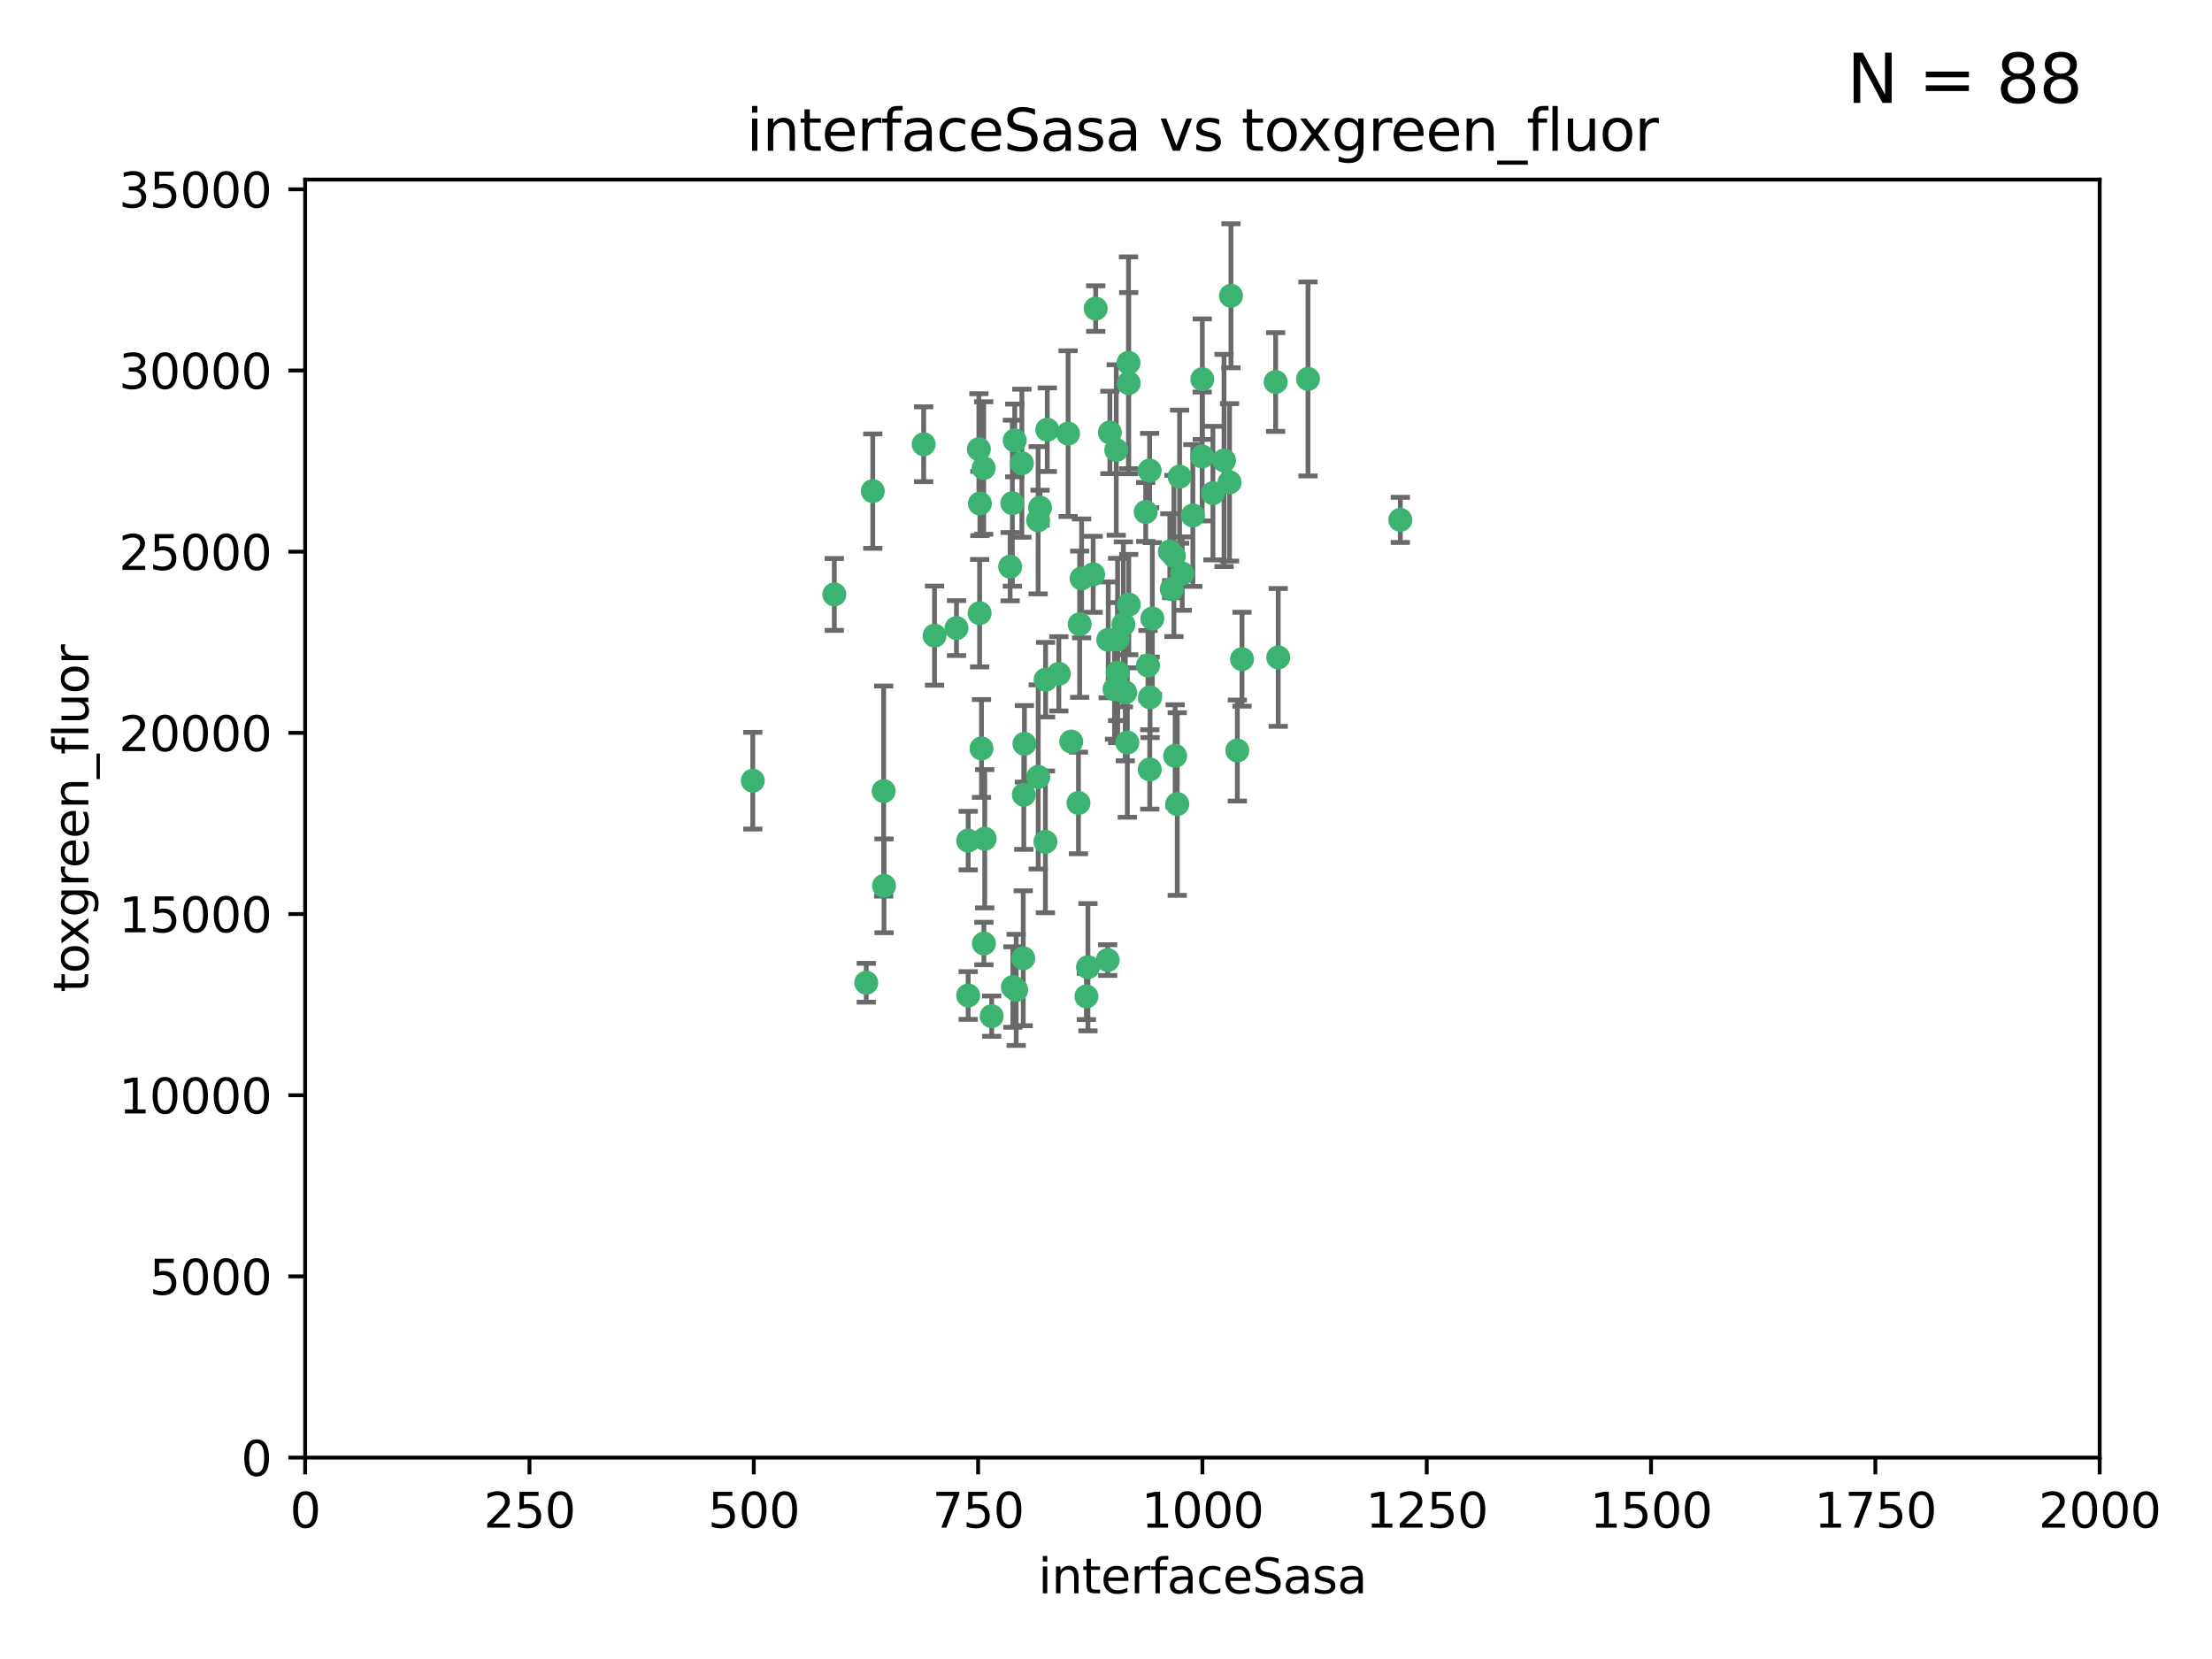 <?xml version="1.0" encoding="utf-8" standalone="no"?>
<!DOCTYPE svg PUBLIC "-//W3C//DTD SVG 1.1//EN"
  "http://www.w3.org/Graphics/SVG/1.1/DTD/svg11.dtd">
<svg xmlns:xlink="http://www.w3.org/1999/xlink" width="460.8pt" height="345.6pt" viewBox="0 0 460.8 345.6" xmlns="http://www.w3.org/2000/svg" version="1.1">
 <defs>
  <style type="text/css">*{stroke-linejoin: round; stroke-linecap: butt}</style>
 </defs>
 <g id="figure_1">
  <g id="patch_1">
   <path d="M 0 345.6 
L 460.8 345.6 
L 460.8 0 
L 0 0 
z
" style="fill: #ffffff"/>
  </g>
  <g id="axes_1">
   <g id="patch_2">
    <path d="M 63.571 303.64 
L 437.4 303.64 
L 437.4 37.411 
L 63.571 37.411 
z
" style="fill: #ffffff"/>
   </g>
   <g id="PathCollection_1">
    <defs>
     <path id="m9ca158b9e7" d="M 0 1.118 
C 0.297 1.118 0.581 1 0.791 0.791 
C 1 0.581 1.118 0.297 1.118 0 
C 1.118 -0.297 1 -0.581 0.791 -0.791 
C 0.581 -1 0.297 -1.118 0 -1.118 
C -0.297 -1.118 -0.581 -1 -0.791 -0.791 
C -1 -0.581 -1.118 -0.297 -1.118 0 
C -1.118 0.297 -1 0.581 -0.791 0.791 
C -0.581 1 -0.297 1.118 0 1.118 
z
" style="stroke: #3cb371"/>
    </defs>
    <g clip-path="url(#pfd34fc9ec7)">
     <use xlink:href="#m9ca158b9e7" x="243.693" y="114.876" style="fill: #3cb371; stroke: #3cb371"/>
     <use xlink:href="#m9ca158b9e7" x="272.484" y="78.941" style="fill: #3cb371; stroke: #3cb371"/>
     <use xlink:href="#m9ca158b9e7" x="239.489" y="98.026" style="fill: #3cb371; stroke: #3cb371"/>
     <use xlink:href="#m9ca158b9e7" x="234.418" y="144.249" style="fill: #3cb371; stroke: #3cb371"/>
     <use xlink:href="#m9ca158b9e7" x="250.437" y="95.094" style="fill: #3cb371; stroke: #3cb371"/>
     <use xlink:href="#m9ca158b9e7" x="266.28" y="136.954" style="fill: #3cb371; stroke: #3cb371"/>
     <use xlink:href="#m9ca158b9e7" x="218.168" y="89.516" style="fill: #3cb371; stroke: #3cb371"/>
     <use xlink:href="#m9ca158b9e7" x="265.738" y="79.578" style="fill: #3cb371; stroke: #3cb371"/>
     <use xlink:href="#m9ca158b9e7" x="254.987" y="95.918" style="fill: #3cb371; stroke: #3cb371"/>
     <use xlink:href="#m9ca158b9e7" x="212.875" y="96.494" style="fill: #3cb371; stroke: #3cb371"/>
     <use xlink:href="#m9ca158b9e7" x="230.869" y="133.289" style="fill: #3cb371; stroke: #3cb371"/>
     <use xlink:href="#m9ca158b9e7" x="246.284" y="119.488" style="fill: #3cb371; stroke: #3cb371"/>
     <use xlink:href="#m9ca158b9e7" x="252.676" y="102.727" style="fill: #3cb371; stroke: #3cb371"/>
     <use xlink:href="#m9ca158b9e7" x="244.553" y="115.814" style="fill: #3cb371; stroke: #3cb371"/>
     <use xlink:href="#m9ca158b9e7" x="240.054" y="128.839" style="fill: #3cb371; stroke: #3cb371"/>
     <use xlink:href="#m9ca158b9e7" x="235.088" y="75.577" style="fill: #3cb371; stroke: #3cb371"/>
     <use xlink:href="#m9ca158b9e7" x="258.734" y="137.321" style="fill: #3cb371; stroke: #3cb371"/>
     <use xlink:href="#m9ca158b9e7" x="256.134" y="100.483" style="fill: #3cb371; stroke: #3cb371"/>
     <use xlink:href="#m9ca158b9e7" x="211.385" y="91.754" style="fill: #3cb371; stroke: #3cb371"/>
     <use xlink:href="#m9ca158b9e7" x="232.534" y="93.738" style="fill: #3cb371; stroke: #3cb371"/>
     <use xlink:href="#m9ca158b9e7" x="235.142" y="125.947" style="fill: #3cb371; stroke: #3cb371"/>
     <use xlink:href="#m9ca158b9e7" x="234.02" y="130.067" style="fill: #3cb371; stroke: #3cb371"/>
     <use xlink:href="#m9ca158b9e7" x="223.161" y="154.483" style="fill: #3cb371; stroke: #3cb371"/>
     <use xlink:href="#m9ca158b9e7" x="248.491" y="107.386" style="fill: #3cb371; stroke: #3cb371"/>
     <use xlink:href="#m9ca158b9e7" x="238.669" y="106.653" style="fill: #3cb371; stroke: #3cb371"/>
     <use xlink:href="#m9ca158b9e7" x="227.725" y="119.635" style="fill: #3cb371; stroke: #3cb371"/>
     <use xlink:href="#m9ca158b9e7" x="235.125" y="79.819" style="fill: #3cb371; stroke: #3cb371"/>
     <use xlink:href="#m9ca158b9e7" x="210.43" y="118.047" style="fill: #3cb371; stroke: #3cb371"/>
     <use xlink:href="#m9ca158b9e7" x="226.319" y="207.576" style="fill: #3cb371; stroke: #3cb371"/>
     <use xlink:href="#m9ca158b9e7" x="244.091" y="122.72" style="fill: #3cb371; stroke: #3cb371"/>
     <use xlink:href="#m9ca158b9e7" x="231.211" y="90.084" style="fill: #3cb371; stroke: #3cb371"/>
     <use xlink:href="#m9ca158b9e7" x="213.404" y="154.954" style="fill: #3cb371; stroke: #3cb371"/>
     <use xlink:href="#m9ca158b9e7" x="204.131" y="104.896" style="fill: #3cb371; stroke: #3cb371"/>
     <use xlink:href="#m9ca158b9e7" x="245.731" y="99.298" style="fill: #3cb371; stroke: #3cb371"/>
     <use xlink:href="#m9ca158b9e7" x="257.757" y="156.348" style="fill: #3cb371; stroke: #3cb371"/>
     <use xlink:href="#m9ca158b9e7" x="216.658" y="105.756" style="fill: #3cb371; stroke: #3cb371"/>
     <use xlink:href="#m9ca158b9e7" x="204.916" y="97.498" style="fill: #3cb371; stroke: #3cb371"/>
     <use xlink:href="#m9ca158b9e7" x="192.417" y="92.545" style="fill: #3cb371; stroke: #3cb371"/>
     <use xlink:href="#m9ca158b9e7" x="213.275" y="165.548" style="fill: #3cb371; stroke: #3cb371"/>
     <use xlink:href="#m9ca158b9e7" x="222.501" y="90.332" style="fill: #3cb371; stroke: #3cb371"/>
     <use xlink:href="#m9ca158b9e7" x="206.585" y="211.686" style="fill: #3cb371; stroke: #3cb371"/>
     <use xlink:href="#m9ca158b9e7" x="291.711" y="108.301" style="fill: #3cb371; stroke: #3cb371"/>
     <use xlink:href="#m9ca158b9e7" x="224.916" y="130.038" style="fill: #3cb371; stroke: #3cb371"/>
     <use xlink:href="#m9ca158b9e7" x="230.751" y="200.005" style="fill: #3cb371; stroke: #3cb371"/>
     <use xlink:href="#m9ca158b9e7" x="250.465" y="78.988" style="fill: #3cb371; stroke: #3cb371"/>
     <use xlink:href="#m9ca158b9e7" x="199.256" y="130.84" style="fill: #3cb371; stroke: #3cb371"/>
     <use xlink:href="#m9ca158b9e7" x="204.462" y="155.918" style="fill: #3cb371; stroke: #3cb371"/>
     <use xlink:href="#m9ca158b9e7" x="211.69" y="206.213" style="fill: #3cb371; stroke: #3cb371"/>
     <use xlink:href="#m9ca158b9e7" x="201.688" y="207.381" style="fill: #3cb371; stroke: #3cb371"/>
     <use xlink:href="#m9ca158b9e7" x="213.159" y="199.62" style="fill: #3cb371; stroke: #3cb371"/>
     <use xlink:href="#m9ca158b9e7" x="217.777" y="175.376" style="fill: #3cb371; stroke: #3cb371"/>
     <use xlink:href="#m9ca158b9e7" x="216.26" y="108.373" style="fill: #3cb371; stroke: #3cb371"/>
     <use xlink:href="#m9ca158b9e7" x="220.577" y="140.37" style="fill: #3cb371; stroke: #3cb371"/>
     <use xlink:href="#m9ca158b9e7" x="203.92" y="93.572" style="fill: #3cb371; stroke: #3cb371"/>
     <use xlink:href="#m9ca158b9e7" x="181.815" y="102.308" style="fill: #3cb371; stroke: #3cb371"/>
     <use xlink:href="#m9ca158b9e7" x="204.073" y="127.738" style="fill: #3cb371; stroke: #3cb371"/>
     <use xlink:href="#m9ca158b9e7" x="224.662" y="167.27" style="fill: #3cb371; stroke: #3cb371"/>
     <use xlink:href="#m9ca158b9e7" x="239.579" y="145.262" style="fill: #3cb371; stroke: #3cb371"/>
     <use xlink:href="#m9ca158b9e7" x="232.833" y="140.122" style="fill: #3cb371; stroke: #3cb371"/>
     <use xlink:href="#m9ca158b9e7" x="210.998" y="205.621" style="fill: #3cb371; stroke: #3cb371"/>
     <use xlink:href="#m9ca158b9e7" x="256.433" y="61.614" style="fill: #3cb371; stroke: #3cb371"/>
     <use xlink:href="#m9ca158b9e7" x="239.146" y="138.621" style="fill: #3cb371; stroke: #3cb371"/>
     <use xlink:href="#m9ca158b9e7" x="244.803" y="157.457" style="fill: #3cb371; stroke: #3cb371"/>
     <use xlink:href="#m9ca158b9e7" x="194.686" y="132.411" style="fill: #3cb371; stroke: #3cb371"/>
     <use xlink:href="#m9ca158b9e7" x="216.278" y="161.851" style="fill: #3cb371; stroke: #3cb371"/>
     <use xlink:href="#m9ca158b9e7" x="225.318" y="120.494" style="fill: #3cb371; stroke: #3cb371"/>
     <use xlink:href="#m9ca158b9e7" x="180.458" y="204.723" style="fill: #3cb371; stroke: #3cb371"/>
     <use xlink:href="#m9ca158b9e7" x="232.811" y="133.213" style="fill: #3cb371; stroke: #3cb371"/>
     <use xlink:href="#m9ca158b9e7" x="239.516" y="160.289" style="fill: #3cb371; stroke: #3cb371"/>
     <use xlink:href="#m9ca158b9e7" x="204.964" y="196.552" style="fill: #3cb371; stroke: #3cb371"/>
     <use xlink:href="#m9ca158b9e7" x="205.136" y="174.728" style="fill: #3cb371; stroke: #3cb371"/>
     <use xlink:href="#m9ca158b9e7" x="228.258" y="64.285" style="fill: #3cb371; stroke: #3cb371"/>
     <use xlink:href="#m9ca158b9e7" x="217.815" y="141.593" style="fill: #3cb371; stroke: #3cb371"/>
     <use xlink:href="#m9ca158b9e7" x="201.69" y="175.112" style="fill: #3cb371; stroke: #3cb371"/>
     <use xlink:href="#m9ca158b9e7" x="234.846" y="154.686" style="fill: #3cb371; stroke: #3cb371"/>
     <use xlink:href="#m9ca158b9e7" x="210.895" y="104.827" style="fill: #3cb371; stroke: #3cb371"/>
     <use xlink:href="#m9ca158b9e7" x="184.082" y="164.794" style="fill: #3cb371; stroke: #3cb371"/>
     <use xlink:href="#m9ca158b9e7" x="232.174" y="143.576" style="fill: #3cb371; stroke: #3cb371"/>
     <use xlink:href="#m9ca158b9e7" x="156.817" y="162.629" style="fill: #3cb371; stroke: #3cb371"/>
     <use xlink:href="#m9ca158b9e7" x="245.245" y="167.495" style="fill: #3cb371; stroke: #3cb371"/>
     <use xlink:href="#m9ca158b9e7" x="173.806" y="123.828" style="fill: #3cb371; stroke: #3cb371"/>
     <use xlink:href="#m9ca158b9e7" x="226.639" y="201.488" style="fill: #3cb371; stroke: #3cb371"/>
     <use xlink:href="#m9ca158b9e7" x="184.157" y="184.534" style="fill: #3cb371; stroke: #3cb371"/>
    </g>
   </g>
   <g id="matplotlib.axis_1">
    <g id="xtick_1">
     <g id="line2d_1">
      <defs>
       <path id="m41a879361e" d="M 0 0 
L 0 3.5 
" style="stroke: #000000; stroke-width: 0.8"/>
      </defs>
      <g>
       <use xlink:href="#m41a879361e" x="63.571" y="303.64" style="stroke: #000000; stroke-width: 0.8"/>
      </g>
     </g>
     <g id="text_1">
      <!-- 0 -->
      <g transform="translate(60.39 318.238)scale(0.1 -0.1)">
       <defs>
        <path id="DejaVuSans-30" d="M 2034 4250 
Q 1547 4250 1301 3770 
Q 1056 3291 1056 2328 
Q 1056 1369 1301 889 
Q 1547 409 2034 409 
Q 2525 409 2770 889 
Q 3016 1369 3016 2328 
Q 3016 3291 2770 3770 
Q 2525 4250 2034 4250 
z
M 2034 4750 
Q 2819 4750 3233 4129 
Q 3647 3509 3647 2328 
Q 3647 1150 3233 529 
Q 2819 -91 2034 -91 
Q 1250 -91 836 529 
Q 422 1150 422 2328 
Q 422 3509 836 4129 
Q 1250 4750 2034 4750 
z
" transform="scale(0.016)"/>
       </defs>
       <use xlink:href="#DejaVuSans-30"/>
      </g>
     </g>
    </g>
    <g id="xtick_2">
     <g id="line2d_2">
      <g>
       <use xlink:href="#m41a879361e" x="110.3" y="303.64" style="stroke: #000000; stroke-width: 0.8"/>
      </g>
     </g>
     <g id="text_2">
      <!-- 250 -->
      <g transform="translate(100.756 318.238)scale(0.1 -0.1)">
       <defs>
        <path id="DejaVuSans-32" d="M 1228 531 
L 3431 531 
L 3431 0 
L 469 0 
L 469 531 
Q 828 903 1448 1529 
Q 2069 2156 2228 2338 
Q 2531 2678 2651 2914 
Q 2772 3150 2772 3378 
Q 2772 3750 2511 3984 
Q 2250 4219 1831 4219 
Q 1534 4219 1204 4116 
Q 875 4013 500 3803 
L 500 4441 
Q 881 4594 1212 4672 
Q 1544 4750 1819 4750 
Q 2544 4750 2975 4387 
Q 3406 4025 3406 3419 
Q 3406 3131 3298 2873 
Q 3191 2616 2906 2266 
Q 2828 2175 2409 1742 
Q 1991 1309 1228 531 
z
" transform="scale(0.016)"/>
        <path id="DejaVuSans-35" d="M 691 4666 
L 3169 4666 
L 3169 4134 
L 1269 4134 
L 1269 2991 
Q 1406 3038 1543 3061 
Q 1681 3084 1819 3084 
Q 2600 3084 3056 2656 
Q 3513 2228 3513 1497 
Q 3513 744 3044 326 
Q 2575 -91 1722 -91 
Q 1428 -91 1123 -41 
Q 819 9 494 109 
L 494 744 
Q 775 591 1075 516 
Q 1375 441 1709 441 
Q 2250 441 2565 725 
Q 2881 1009 2881 1497 
Q 2881 1984 2565 2268 
Q 2250 2553 1709 2553 
Q 1456 2553 1204 2497 
Q 953 2441 691 2322 
L 691 4666 
z
" transform="scale(0.016)"/>
       </defs>
       <use xlink:href="#DejaVuSans-32"/>
       <use xlink:href="#DejaVuSans-35" x="63.623"/>
       <use xlink:href="#DejaVuSans-30" x="127.246"/>
      </g>
     </g>
    </g>
    <g id="xtick_3">
     <g id="line2d_3">
      <g>
       <use xlink:href="#m41a879361e" x="157.028" y="303.64" style="stroke: #000000; stroke-width: 0.8"/>
      </g>
     </g>
     <g id="text_3">
      <!-- 500 -->
      <g transform="translate(147.485 318.238)scale(0.1 -0.1)">
       <use xlink:href="#DejaVuSans-35"/>
       <use xlink:href="#DejaVuSans-30" x="63.623"/>
       <use xlink:href="#DejaVuSans-30" x="127.246"/>
      </g>
     </g>
    </g>
    <g id="xtick_4">
     <g id="line2d_4">
      <g>
       <use xlink:href="#m41a879361e" x="203.757" y="303.64" style="stroke: #000000; stroke-width: 0.8"/>
      </g>
     </g>
     <g id="text_4">
      <!-- 750 -->
      <g transform="translate(194.213 318.238)scale(0.1 -0.1)">
       <defs>
        <path id="DejaVuSans-37" d="M 525 4666 
L 3525 4666 
L 3525 4397 
L 1831 0 
L 1172 0 
L 2766 4134 
L 525 4134 
L 525 4666 
z
" transform="scale(0.016)"/>
       </defs>
       <use xlink:href="#DejaVuSans-37"/>
       <use xlink:href="#DejaVuSans-35" x="63.623"/>
       <use xlink:href="#DejaVuSans-30" x="127.246"/>
      </g>
     </g>
    </g>
    <g id="xtick_5">
     <g id="line2d_5">
      <g>
       <use xlink:href="#m41a879361e" x="250.486" y="303.64" style="stroke: #000000; stroke-width: 0.8"/>
      </g>
     </g>
     <g id="text_5">
      <!-- 1000 -->
      <g transform="translate(237.761 318.238)scale(0.1 -0.1)">
       <defs>
        <path id="DejaVuSans-31" d="M 794 531 
L 1825 531 
L 1825 4091 
L 703 3866 
L 703 4441 
L 1819 4666 
L 2450 4666 
L 2450 531 
L 3481 531 
L 3481 0 
L 794 0 
L 794 531 
z
" transform="scale(0.016)"/>
       </defs>
       <use xlink:href="#DejaVuSans-31"/>
       <use xlink:href="#DejaVuSans-30" x="63.623"/>
       <use xlink:href="#DejaVuSans-30" x="127.246"/>
       <use xlink:href="#DejaVuSans-30" x="190.869"/>
      </g>
     </g>
    </g>
    <g id="xtick_6">
     <g id="line2d_6">
      <g>
       <use xlink:href="#m41a879361e" x="297.214" y="303.64" style="stroke: #000000; stroke-width: 0.8"/>
      </g>
     </g>
     <g id="text_6">
      <!-- 1250 -->
      <g transform="translate(284.489 318.238)scale(0.1 -0.1)">
       <use xlink:href="#DejaVuSans-31"/>
       <use xlink:href="#DejaVuSans-32" x="63.623"/>
       <use xlink:href="#DejaVuSans-35" x="127.246"/>
       <use xlink:href="#DejaVuSans-30" x="190.869"/>
      </g>
     </g>
    </g>
    <g id="xtick_7">
     <g id="line2d_7">
      <g>
       <use xlink:href="#m41a879361e" x="343.943" y="303.64" style="stroke: #000000; stroke-width: 0.8"/>
      </g>
     </g>
     <g id="text_7">
      <!-- 1500 -->
      <g transform="translate(331.218 318.238)scale(0.1 -0.1)">
       <use xlink:href="#DejaVuSans-31"/>
       <use xlink:href="#DejaVuSans-35" x="63.623"/>
       <use xlink:href="#DejaVuSans-30" x="127.246"/>
       <use xlink:href="#DejaVuSans-30" x="190.869"/>
      </g>
     </g>
    </g>
    <g id="xtick_8">
     <g id="line2d_8">
      <g>
       <use xlink:href="#m41a879361e" x="390.671" y="303.64" style="stroke: #000000; stroke-width: 0.8"/>
      </g>
     </g>
     <g id="text_8">
      <!-- 1750 -->
      <g transform="translate(377.946 318.238)scale(0.1 -0.1)">
       <use xlink:href="#DejaVuSans-31"/>
       <use xlink:href="#DejaVuSans-37" x="63.623"/>
       <use xlink:href="#DejaVuSans-35" x="127.246"/>
       <use xlink:href="#DejaVuSans-30" x="190.869"/>
      </g>
     </g>
    </g>
    <g id="xtick_9">
     <g id="line2d_9">
      <g>
       <use xlink:href="#m41a879361e" x="437.4" y="303.64" style="stroke: #000000; stroke-width: 0.8"/>
      </g>
     </g>
     <g id="text_9">
      <!-- 2000 -->
      <g transform="translate(424.675 318.238)scale(0.1 -0.1)">
       <use xlink:href="#DejaVuSans-32"/>
       <use xlink:href="#DejaVuSans-30" x="63.623"/>
       <use xlink:href="#DejaVuSans-30" x="127.246"/>
       <use xlink:href="#DejaVuSans-30" x="190.869"/>
      </g>
     </g>
    </g>
    <g id="text_10">
     <!-- interfaceSasa -->
     <g transform="translate(216.279 331.917)scale(0.1 -0.1)">
      <defs>
       <path id="DejaVuSans-69" d="M 603 3500 
L 1178 3500 
L 1178 0 
L 603 0 
L 603 3500 
z
M 603 4863 
L 1178 4863 
L 1178 4134 
L 603 4134 
L 603 4863 
z
" transform="scale(0.016)"/>
       <path id="DejaVuSans-6e" d="M 3513 2113 
L 3513 0 
L 2938 0 
L 2938 2094 
Q 2938 2591 2744 2837 
Q 2550 3084 2163 3084 
Q 1697 3084 1428 2787 
Q 1159 2491 1159 1978 
L 1159 0 
L 581 0 
L 581 3500 
L 1159 3500 
L 1159 2956 
Q 1366 3272 1645 3428 
Q 1925 3584 2291 3584 
Q 2894 3584 3203 3211 
Q 3513 2838 3513 2113 
z
" transform="scale(0.016)"/>
       <path id="DejaVuSans-74" d="M 1172 4494 
L 1172 3500 
L 2356 3500 
L 2356 3053 
L 1172 3053 
L 1172 1153 
Q 1172 725 1289 603 
Q 1406 481 1766 481 
L 2356 481 
L 2356 0 
L 1766 0 
Q 1100 0 847 248 
Q 594 497 594 1153 
L 594 3053 
L 172 3053 
L 172 3500 
L 594 3500 
L 594 4494 
L 1172 4494 
z
" transform="scale(0.016)"/>
       <path id="DejaVuSans-65" d="M 3597 1894 
L 3597 1613 
L 953 1613 
Q 991 1019 1311 708 
Q 1631 397 2203 397 
Q 2534 397 2845 478 
Q 3156 559 3463 722 
L 3463 178 
Q 3153 47 2828 -22 
Q 2503 -91 2169 -91 
Q 1331 -91 842 396 
Q 353 884 353 1716 
Q 353 2575 817 3079 
Q 1281 3584 2069 3584 
Q 2775 3584 3186 3129 
Q 3597 2675 3597 1894 
z
M 3022 2063 
Q 3016 2534 2758 2815 
Q 2500 3097 2075 3097 
Q 1594 3097 1305 2825 
Q 1016 2553 972 2059 
L 3022 2063 
z
" transform="scale(0.016)"/>
       <path id="DejaVuSans-72" d="M 2631 2963 
Q 2534 3019 2420 3045 
Q 2306 3072 2169 3072 
Q 1681 3072 1420 2755 
Q 1159 2438 1159 1844 
L 1159 0 
L 581 0 
L 581 3500 
L 1159 3500 
L 1159 2956 
Q 1341 3275 1631 3429 
Q 1922 3584 2338 3584 
Q 2397 3584 2469 3576 
Q 2541 3569 2628 3553 
L 2631 2963 
z
" transform="scale(0.016)"/>
       <path id="DejaVuSans-66" d="M 2375 4863 
L 2375 4384 
L 1825 4384 
Q 1516 4384 1395 4259 
Q 1275 4134 1275 3809 
L 1275 3500 
L 2222 3500 
L 2222 3053 
L 1275 3053 
L 1275 0 
L 697 0 
L 697 3053 
L 147 3053 
L 147 3500 
L 697 3500 
L 697 3744 
Q 697 4328 969 4595 
Q 1241 4863 1831 4863 
L 2375 4863 
z
" transform="scale(0.016)"/>
       <path id="DejaVuSans-61" d="M 2194 1759 
Q 1497 1759 1228 1600 
Q 959 1441 959 1056 
Q 959 750 1161 570 
Q 1363 391 1709 391 
Q 2188 391 2477 730 
Q 2766 1069 2766 1631 
L 2766 1759 
L 2194 1759 
z
M 3341 1997 
L 3341 0 
L 2766 0 
L 2766 531 
Q 2569 213 2275 61 
Q 1981 -91 1556 -91 
Q 1019 -91 701 211 
Q 384 513 384 1019 
Q 384 1609 779 1909 
Q 1175 2209 1959 2209 
L 2766 2209 
L 2766 2266 
Q 2766 2663 2505 2880 
Q 2244 3097 1772 3097 
Q 1472 3097 1187 3025 
Q 903 2953 641 2809 
L 641 3341 
Q 956 3463 1253 3523 
Q 1550 3584 1831 3584 
Q 2591 3584 2966 3190 
Q 3341 2797 3341 1997 
z
" transform="scale(0.016)"/>
       <path id="DejaVuSans-63" d="M 3122 3366 
L 3122 2828 
Q 2878 2963 2633 3030 
Q 2388 3097 2138 3097 
Q 1578 3097 1268 2742 
Q 959 2388 959 1747 
Q 959 1106 1268 751 
Q 1578 397 2138 397 
Q 2388 397 2633 464 
Q 2878 531 3122 666 
L 3122 134 
Q 2881 22 2623 -34 
Q 2366 -91 2075 -91 
Q 1284 -91 818 406 
Q 353 903 353 1747 
Q 353 2603 823 3093 
Q 1294 3584 2113 3584 
Q 2378 3584 2631 3529 
Q 2884 3475 3122 3366 
z
" transform="scale(0.016)"/>
       <path id="DejaVuSans-53" d="M 3425 4513 
L 3425 3897 
Q 3066 4069 2747 4153 
Q 2428 4238 2131 4238 
Q 1616 4238 1336 4038 
Q 1056 3838 1056 3469 
Q 1056 3159 1242 3001 
Q 1428 2844 1947 2747 
L 2328 2669 
Q 3034 2534 3370 2195 
Q 3706 1856 3706 1288 
Q 3706 609 3251 259 
Q 2797 -91 1919 -91 
Q 1588 -91 1214 -16 
Q 841 59 441 206 
L 441 856 
Q 825 641 1194 531 
Q 1563 422 1919 422 
Q 2459 422 2753 634 
Q 3047 847 3047 1241 
Q 3047 1584 2836 1778 
Q 2625 1972 2144 2069 
L 1759 2144 
Q 1053 2284 737 2584 
Q 422 2884 422 3419 
Q 422 4038 858 4394 
Q 1294 4750 2059 4750 
Q 2388 4750 2728 4690 
Q 3069 4631 3425 4513 
z
" transform="scale(0.016)"/>
       <path id="DejaVuSans-73" d="M 2834 3397 
L 2834 2853 
Q 2591 2978 2328 3040 
Q 2066 3103 1784 3103 
Q 1356 3103 1142 2972 
Q 928 2841 928 2578 
Q 928 2378 1081 2264 
Q 1234 2150 1697 2047 
L 1894 2003 
Q 2506 1872 2764 1633 
Q 3022 1394 3022 966 
Q 3022 478 2636 193 
Q 2250 -91 1575 -91 
Q 1294 -91 989 -36 
Q 684 19 347 128 
L 347 722 
Q 666 556 975 473 
Q 1284 391 1588 391 
Q 1994 391 2212 530 
Q 2431 669 2431 922 
Q 2431 1156 2273 1281 
Q 2116 1406 1581 1522 
L 1381 1569 
Q 847 1681 609 1914 
Q 372 2147 372 2553 
Q 372 3047 722 3315 
Q 1072 3584 1716 3584 
Q 2034 3584 2315 3537 
Q 2597 3491 2834 3397 
z
" transform="scale(0.016)"/>
      </defs>
      <use xlink:href="#DejaVuSans-69"/>
      <use xlink:href="#DejaVuSans-6e" x="27.783"/>
      <use xlink:href="#DejaVuSans-74" x="91.162"/>
      <use xlink:href="#DejaVuSans-65" x="130.371"/>
      <use xlink:href="#DejaVuSans-72" x="191.895"/>
      <use xlink:href="#DejaVuSans-66" x="233.008"/>
      <use xlink:href="#DejaVuSans-61" x="268.213"/>
      <use xlink:href="#DejaVuSans-63" x="329.492"/>
      <use xlink:href="#DejaVuSans-65" x="384.473"/>
      <use xlink:href="#DejaVuSans-53" x="445.996"/>
      <use xlink:href="#DejaVuSans-61" x="509.473"/>
      <use xlink:href="#DejaVuSans-73" x="570.752"/>
      <use xlink:href="#DejaVuSans-61" x="622.852"/>
     </g>
    </g>
   </g>
   <g id="matplotlib.axis_2">
    <g id="ytick_1">
     <g id="line2d_10">
      <defs>
       <path id="m34015ed0ff" d="M 0 0 
L -3.5 0 
" style="stroke: #000000; stroke-width: 0.8"/>
      </defs>
      <g>
       <use xlink:href="#m34015ed0ff" x="63.571" y="303.64" style="stroke: #000000; stroke-width: 0.8"/>
      </g>
     </g>
     <g id="text_11">
      <!-- 0 -->
      <g transform="translate(50.209 307.439)scale(0.1 -0.1)">
       <use xlink:href="#DejaVuSans-30"/>
      </g>
     </g>
    </g>
    <g id="ytick_2">
     <g id="line2d_11">
      <g>
       <use xlink:href="#m34015ed0ff" x="63.571" y="265.897" style="stroke: #000000; stroke-width: 0.8"/>
      </g>
     </g>
     <g id="text_12">
      <!-- 5000 -->
      <g transform="translate(31.121 269.696)scale(0.1 -0.1)">
       <use xlink:href="#DejaVuSans-35"/>
       <use xlink:href="#DejaVuSans-30" x="63.623"/>
       <use xlink:href="#DejaVuSans-30" x="127.246"/>
       <use xlink:href="#DejaVuSans-30" x="190.869"/>
      </g>
     </g>
    </g>
    <g id="ytick_3">
     <g id="line2d_12">
      <g>
       <use xlink:href="#m34015ed0ff" x="63.571" y="228.154" style="stroke: #000000; stroke-width: 0.8"/>
      </g>
     </g>
     <g id="text_13">
      <!-- 10000 -->
      <g transform="translate(24.759 231.953)scale(0.1 -0.1)">
       <use xlink:href="#DejaVuSans-31"/>
       <use xlink:href="#DejaVuSans-30" x="63.623"/>
       <use xlink:href="#DejaVuSans-30" x="127.246"/>
       <use xlink:href="#DejaVuSans-30" x="190.869"/>
       <use xlink:href="#DejaVuSans-30" x="254.492"/>
      </g>
     </g>
    </g>
    <g id="ytick_4">
     <g id="line2d_13">
      <g>
       <use xlink:href="#m34015ed0ff" x="63.571" y="190.411" style="stroke: #000000; stroke-width: 0.8"/>
      </g>
     </g>
     <g id="text_14">
      <!-- 15000 -->
      <g transform="translate(24.759 194.21)scale(0.1 -0.1)">
       <use xlink:href="#DejaVuSans-31"/>
       <use xlink:href="#DejaVuSans-35" x="63.623"/>
       <use xlink:href="#DejaVuSans-30" x="127.246"/>
       <use xlink:href="#DejaVuSans-30" x="190.869"/>
       <use xlink:href="#DejaVuSans-30" x="254.492"/>
      </g>
     </g>
    </g>
    <g id="ytick_5">
     <g id="line2d_14">
      <g>
       <use xlink:href="#m34015ed0ff" x="63.571" y="152.668" style="stroke: #000000; stroke-width: 0.8"/>
      </g>
     </g>
     <g id="text_15">
      <!-- 20000 -->
      <g transform="translate(24.759 156.467)scale(0.1 -0.1)">
       <use xlink:href="#DejaVuSans-32"/>
       <use xlink:href="#DejaVuSans-30" x="63.623"/>
       <use xlink:href="#DejaVuSans-30" x="127.246"/>
       <use xlink:href="#DejaVuSans-30" x="190.869"/>
       <use xlink:href="#DejaVuSans-30" x="254.492"/>
      </g>
     </g>
    </g>
    <g id="ytick_6">
     <g id="line2d_15">
      <g>
       <use xlink:href="#m34015ed0ff" x="63.571" y="114.925" style="stroke: #000000; stroke-width: 0.8"/>
      </g>
     </g>
     <g id="text_16">
      <!-- 25000 -->
      <g transform="translate(24.759 118.724)scale(0.1 -0.1)">
       <use xlink:href="#DejaVuSans-32"/>
       <use xlink:href="#DejaVuSans-35" x="63.623"/>
       <use xlink:href="#DejaVuSans-30" x="127.246"/>
       <use xlink:href="#DejaVuSans-30" x="190.869"/>
       <use xlink:href="#DejaVuSans-30" x="254.492"/>
      </g>
     </g>
    </g>
    <g id="ytick_7">
     <g id="line2d_16">
      <g>
       <use xlink:href="#m34015ed0ff" x="63.571" y="77.181" style="stroke: #000000; stroke-width: 0.8"/>
      </g>
     </g>
     <g id="text_17">
      <!-- 30000 -->
      <g transform="translate(24.759 80.981)scale(0.1 -0.1)">
       <defs>
        <path id="DejaVuSans-33" d="M 2597 2516 
Q 3050 2419 3304 2112 
Q 3559 1806 3559 1356 
Q 3559 666 3084 287 
Q 2609 -91 1734 -91 
Q 1441 -91 1130 -33 
Q 819 25 488 141 
L 488 750 
Q 750 597 1062 519 
Q 1375 441 1716 441 
Q 2309 441 2620 675 
Q 2931 909 2931 1356 
Q 2931 1769 2642 2001 
Q 2353 2234 1838 2234 
L 1294 2234 
L 1294 2753 
L 1863 2753 
Q 2328 2753 2575 2939 
Q 2822 3125 2822 3475 
Q 2822 3834 2567 4026 
Q 2313 4219 1838 4219 
Q 1578 4219 1281 4162 
Q 984 4106 628 3988 
L 628 4550 
Q 988 4650 1302 4700 
Q 1616 4750 1894 4750 
Q 2613 4750 3031 4423 
Q 3450 4097 3450 3541 
Q 3450 3153 3228 2886 
Q 3006 2619 2597 2516 
z
" transform="scale(0.016)"/>
       </defs>
       <use xlink:href="#DejaVuSans-33"/>
       <use xlink:href="#DejaVuSans-30" x="63.623"/>
       <use xlink:href="#DejaVuSans-30" x="127.246"/>
       <use xlink:href="#DejaVuSans-30" x="190.869"/>
       <use xlink:href="#DejaVuSans-30" x="254.492"/>
      </g>
     </g>
    </g>
    <g id="ytick_8">
     <g id="line2d_17">
      <g>
       <use xlink:href="#m34015ed0ff" x="63.571" y="39.438" style="stroke: #000000; stroke-width: 0.8"/>
      </g>
     </g>
     <g id="text_18">
      <!-- 35000 -->
      <g transform="translate(24.759 43.238)scale(0.1 -0.1)">
       <use xlink:href="#DejaVuSans-33"/>
       <use xlink:href="#DejaVuSans-35" x="63.623"/>
       <use xlink:href="#DejaVuSans-30" x="127.246"/>
       <use xlink:href="#DejaVuSans-30" x="190.869"/>
       <use xlink:href="#DejaVuSans-30" x="254.492"/>
      </g>
     </g>
    </g>
    <g id="text_19">
     <!-- toxgreen_fluor -->
     <g transform="translate(18.401 206.72)rotate(-90)scale(0.1 -0.1)">
      <defs>
       <path id="DejaVuSans-6f" d="M 1959 3097 
Q 1497 3097 1228 2736 
Q 959 2375 959 1747 
Q 959 1119 1226 758 
Q 1494 397 1959 397 
Q 2419 397 2687 759 
Q 2956 1122 2956 1747 
Q 2956 2369 2687 2733 
Q 2419 3097 1959 3097 
z
M 1959 3584 
Q 2709 3584 3137 3096 
Q 3566 2609 3566 1747 
Q 3566 888 3137 398 
Q 2709 -91 1959 -91 
Q 1206 -91 779 398 
Q 353 888 353 1747 
Q 353 2609 779 3096 
Q 1206 3584 1959 3584 
z
" transform="scale(0.016)"/>
       <path id="DejaVuSans-78" d="M 3513 3500 
L 2247 1797 
L 3578 0 
L 2900 0 
L 1881 1375 
L 863 0 
L 184 0 
L 1544 1831 
L 300 3500 
L 978 3500 
L 1906 2253 
L 2834 3500 
L 3513 3500 
z
" transform="scale(0.016)"/>
       <path id="DejaVuSans-67" d="M 2906 1791 
Q 2906 2416 2648 2759 
Q 2391 3103 1925 3103 
Q 1463 3103 1205 2759 
Q 947 2416 947 1791 
Q 947 1169 1205 825 
Q 1463 481 1925 481 
Q 2391 481 2648 825 
Q 2906 1169 2906 1791 
z
M 3481 434 
Q 3481 -459 3084 -895 
Q 2688 -1331 1869 -1331 
Q 1566 -1331 1297 -1286 
Q 1028 -1241 775 -1147 
L 775 -588 
Q 1028 -725 1275 -790 
Q 1522 -856 1778 -856 
Q 2344 -856 2625 -561 
Q 2906 -266 2906 331 
L 2906 616 
Q 2728 306 2450 153 
Q 2172 0 1784 0 
Q 1141 0 747 490 
Q 353 981 353 1791 
Q 353 2603 747 3093 
Q 1141 3584 1784 3584 
Q 2172 3584 2450 3431 
Q 2728 3278 2906 2969 
L 2906 3500 
L 3481 3500 
L 3481 434 
z
" transform="scale(0.016)"/>
       <path id="DejaVuSans-5f" d="M 3263 -1063 
L 3263 -1509 
L -63 -1509 
L -63 -1063 
L 3263 -1063 
z
" transform="scale(0.016)"/>
       <path id="DejaVuSans-6c" d="M 603 4863 
L 1178 4863 
L 1178 0 
L 603 0 
L 603 4863 
z
" transform="scale(0.016)"/>
       <path id="DejaVuSans-75" d="M 544 1381 
L 544 3500 
L 1119 3500 
L 1119 1403 
Q 1119 906 1312 657 
Q 1506 409 1894 409 
Q 2359 409 2629 706 
Q 2900 1003 2900 1516 
L 2900 3500 
L 3475 3500 
L 3475 0 
L 2900 0 
L 2900 538 
Q 2691 219 2414 64 
Q 2138 -91 1772 -91 
Q 1169 -91 856 284 
Q 544 659 544 1381 
z
M 1991 3584 
L 1991 3584 
z
" transform="scale(0.016)"/>
      </defs>
      <use xlink:href="#DejaVuSans-74"/>
      <use xlink:href="#DejaVuSans-6f" x="39.209"/>
      <use xlink:href="#DejaVuSans-78" x="97.266"/>
      <use xlink:href="#DejaVuSans-67" x="156.445"/>
      <use xlink:href="#DejaVuSans-72" x="219.922"/>
      <use xlink:href="#DejaVuSans-65" x="258.785"/>
      <use xlink:href="#DejaVuSans-65" x="320.309"/>
      <use xlink:href="#DejaVuSans-6e" x="381.832"/>
      <use xlink:href="#DejaVuSans-5f" x="445.211"/>
      <use xlink:href="#DejaVuSans-66" x="495.211"/>
      <use xlink:href="#DejaVuSans-6c" x="530.416"/>
      <use xlink:href="#DejaVuSans-75" x="558.199"/>
      <use xlink:href="#DejaVuSans-6f" x="621.578"/>
      <use xlink:href="#DejaVuSans-72" x="682.76"/>
     </g>
    </g>
   </g>
   <g id="LineCollection_1">
    <path d="M 243.693 122.737 
L 243.693 107.014 
" clip-path="url(#pfd34fc9ec7)" style="fill: none; stroke: #696969"/>
    <path d="M 272.484 99.149 
L 272.484 58.733 
" clip-path="url(#pfd34fc9ec7)" style="fill: none; stroke: #696969"/>
    <path d="M 239.489 105.772 
L 239.489 90.281 
" clip-path="url(#pfd34fc9ec7)" style="fill: none; stroke: #696969"/>
    <path d="M 234.418 158.492 
L 234.418 130.006 
" clip-path="url(#pfd34fc9ec7)" style="fill: none; stroke: #696969"/>
    <path d="M 250.437 108.514 
L 250.437 81.675 
" clip-path="url(#pfd34fc9ec7)" style="fill: none; stroke: #696969"/>
    <path d="M 266.28 151.309 
L 266.28 122.599 
" clip-path="url(#pfd34fc9ec7)" style="fill: none; stroke: #696969"/>
    <path d="M 218.168 98.217 
L 218.168 80.815 
" clip-path="url(#pfd34fc9ec7)" style="fill: none; stroke: #696969"/>
    <path d="M 265.738 89.863 
L 265.738 69.294 
" clip-path="url(#pfd34fc9ec7)" style="fill: none; stroke: #696969"/>
    <path d="M 254.987 118.013 
L 254.987 73.824 
" clip-path="url(#pfd34fc9ec7)" style="fill: none; stroke: #696969"/>
    <path d="M 212.875 111.912 
L 212.875 81.076 
" clip-path="url(#pfd34fc9ec7)" style="fill: none; stroke: #696969"/>
    <path d="M 230.869 145.357 
L 230.869 121.22 
" clip-path="url(#pfd34fc9ec7)" style="fill: none; stroke: #696969"/>
    <path d="M 246.284 127.133 
L 246.284 111.844 
" clip-path="url(#pfd34fc9ec7)" style="fill: none; stroke: #696969"/>
    <path d="M 252.676 116.638 
L 252.676 88.815 
" clip-path="url(#pfd34fc9ec7)" style="fill: none; stroke: #696969"/>
    <path d="M 244.553 132.604 
L 244.553 99.024 
" clip-path="url(#pfd34fc9ec7)" style="fill: none; stroke: #696969"/>
    <path d="M 240.054 144.637 
L 240.054 113.041 
" clip-path="url(#pfd34fc9ec7)" style="fill: none; stroke: #696969"/>
    <path d="M 235.088 97.641 
L 235.088 53.513 
" clip-path="url(#pfd34fc9ec7)" style="fill: none; stroke: #696969"/>
    <path d="M 258.734 147.102 
L 258.734 127.541 
" clip-path="url(#pfd34fc9ec7)" style="fill: none; stroke: #696969"/>
    <path d="M 256.134 116.878 
L 256.134 84.088 
" clip-path="url(#pfd34fc9ec7)" style="fill: none; stroke: #696969"/>
    <path d="M 211.385 99.334 
L 211.385 84.174 
" clip-path="url(#pfd34fc9ec7)" style="fill: none; stroke: #696969"/>
    <path d="M 232.534 111.491 
L 232.534 75.985 
" clip-path="url(#pfd34fc9ec7)" style="fill: none; stroke: #696969"/>
    <path d="M 235.142 136.397 
L 235.142 115.497 
" clip-path="url(#pfd34fc9ec7)" style="fill: none; stroke: #696969"/>
    <path d="M 234.02 147.25 
L 234.02 112.885 
" clip-path="url(#pfd34fc9ec7)" style="fill: none; stroke: #696969"/>
    <path d="M 223.161 155.048 
L 223.161 153.918 
" clip-path="url(#pfd34fc9ec7)" style="fill: none; stroke: #696969"/>
    <path d="M 248.491 122.155 
L 248.491 92.617 
" clip-path="url(#pfd34fc9ec7)" style="fill: none; stroke: #696969"/>
    <path d="M 238.669 112.792 
L 238.669 100.514 
" clip-path="url(#pfd34fc9ec7)" style="fill: none; stroke: #696969"/>
    <path d="M 227.725 127.554 
L 227.725 111.717 
" clip-path="url(#pfd34fc9ec7)" style="fill: none; stroke: #696969"/>
    <path d="M 235.125 98.693 
L 235.125 60.945 
" clip-path="url(#pfd34fc9ec7)" style="fill: none; stroke: #696969"/>
    <path d="M 210.43 125.162 
L 210.43 110.932 
" clip-path="url(#pfd34fc9ec7)" style="fill: none; stroke: #696969"/>
    <path d="M 226.319 212.395 
L 226.319 202.757 
" clip-path="url(#pfd34fc9ec7)" style="fill: none; stroke: #696969"/>
    <path d="M 244.091 124.514 
L 244.091 120.926 
" clip-path="url(#pfd34fc9ec7)" style="fill: none; stroke: #696969"/>
    <path d="M 231.211 98.668 
L 231.211 81.501 
" clip-path="url(#pfd34fc9ec7)" style="fill: none; stroke: #696969"/>
    <path d="M 213.404 162.929 
L 213.404 146.979 
" clip-path="url(#pfd34fc9ec7)" style="fill: none; stroke: #696969"/>
    <path d="M 204.131 111.578 
L 204.131 98.214 
" clip-path="url(#pfd34fc9ec7)" style="fill: none; stroke: #696969"/>
    <path d="M 245.731 113.157 
L 245.731 85.439 
" clip-path="url(#pfd34fc9ec7)" style="fill: none; stroke: #696969"/>
    <path d="M 257.757 166.868 
L 257.757 145.829 
" clip-path="url(#pfd34fc9ec7)" style="fill: none; stroke: #696969"/>
    <path d="M 216.658 109.392 
L 216.658 102.12 
" clip-path="url(#pfd34fc9ec7)" style="fill: none; stroke: #696969"/>
    <path d="M 204.916 111.302 
L 204.916 83.693 
" clip-path="url(#pfd34fc9ec7)" style="fill: none; stroke: #696969"/>
    <path d="M 192.417 100.341 
L 192.417 84.749 
" clip-path="url(#pfd34fc9ec7)" style="fill: none; stroke: #696969"/>
    <path d="M 213.275 176.939 
L 213.275 154.157 
" clip-path="url(#pfd34fc9ec7)" style="fill: none; stroke: #696969"/>
    <path d="M 222.501 107.592 
L 222.501 73.071 
" clip-path="url(#pfd34fc9ec7)" style="fill: none; stroke: #696969"/>
    <path d="M 206.585 215.883 
L 206.585 207.488 
" clip-path="url(#pfd34fc9ec7)" style="fill: none; stroke: #696969"/>
    <path d="M 291.711 113.001 
L 291.711 103.601 
" clip-path="url(#pfd34fc9ec7)" style="fill: none; stroke: #696969"/>
    <path d="M 224.916 145.27 
L 224.916 114.805 
" clip-path="url(#pfd34fc9ec7)" style="fill: none; stroke: #696969"/>
    <path d="M 230.751 203.204 
L 230.751 196.806 
" clip-path="url(#pfd34fc9ec7)" style="fill: none; stroke: #696969"/>
    <path d="M 250.465 91.541 
L 250.465 66.434 
" clip-path="url(#pfd34fc9ec7)" style="fill: none; stroke: #696969"/>
    <path d="M 199.256 136.561 
L 199.256 125.12 
" clip-path="url(#pfd34fc9ec7)" style="fill: none; stroke: #696969"/>
    <path d="M 204.462 166.104 
L 204.462 145.732 
" clip-path="url(#pfd34fc9ec7)" style="fill: none; stroke: #696969"/>
    <path d="M 211.69 217.788 
L 211.69 194.637 
" clip-path="url(#pfd34fc9ec7)" style="fill: none; stroke: #696969"/>
    <path d="M 201.688 212.35 
L 201.688 202.411 
" clip-path="url(#pfd34fc9ec7)" style="fill: none; stroke: #696969"/>
    <path d="M 213.159 213.675 
L 213.159 185.565 
" clip-path="url(#pfd34fc9ec7)" style="fill: none; stroke: #696969"/>
    <path d="M 217.777 190.142 
L 217.777 160.609 
" clip-path="url(#pfd34fc9ec7)" style="fill: none; stroke: #696969"/>
    <path d="M 216.26 123.707 
L 216.26 93.039 
" clip-path="url(#pfd34fc9ec7)" style="fill: none; stroke: #696969"/>
    <path d="M 220.577 148.106 
L 220.577 132.634 
" clip-path="url(#pfd34fc9ec7)" style="fill: none; stroke: #696969"/>
    <path d="M 203.92 105.129 
L 203.92 82.016 
" clip-path="url(#pfd34fc9ec7)" style="fill: none; stroke: #696969"/>
    <path d="M 181.815 114.22 
L 181.815 90.397 
" clip-path="url(#pfd34fc9ec7)" style="fill: none; stroke: #696969"/>
    <path d="M 204.073 138.926 
L 204.073 116.549 
" clip-path="url(#pfd34fc9ec7)" style="fill: none; stroke: #696969"/>
    <path d="M 224.662 177.849 
L 224.662 156.691 
" clip-path="url(#pfd34fc9ec7)" style="fill: none; stroke: #696969"/>
    <path d="M 239.579 153.647 
L 239.579 136.877 
" clip-path="url(#pfd34fc9ec7)" style="fill: none; stroke: #696969"/>
    <path d="M 232.833 154.719 
L 232.833 125.526 
" clip-path="url(#pfd34fc9ec7)" style="fill: none; stroke: #696969"/>
    <path d="M 210.998 214 
L 210.998 197.242 
" clip-path="url(#pfd34fc9ec7)" style="fill: none; stroke: #696969"/>
    <path d="M 256.433 76.614 
L 256.433 46.614 
" clip-path="url(#pfd34fc9ec7)" style="fill: none; stroke: #696969"/>
    <path d="M 239.146 145.887 
L 239.146 131.356 
" clip-path="url(#pfd34fc9ec7)" style="fill: none; stroke: #696969"/>
    <path d="M 244.803 168.097 
L 244.803 146.817 
" clip-path="url(#pfd34fc9ec7)" style="fill: none; stroke: #696969"/>
    <path d="M 194.686 142.738 
L 194.686 122.084 
" clip-path="url(#pfd34fc9ec7)" style="fill: none; stroke: #696969"/>
    <path d="M 216.278 181.033 
L 216.278 142.67 
" clip-path="url(#pfd34fc9ec7)" style="fill: none; stroke: #696969"/>
    <path d="M 225.318 132.879 
L 225.318 108.108 
" clip-path="url(#pfd34fc9ec7)" style="fill: none; stroke: #696969"/>
    <path d="M 180.458 208.763 
L 180.458 200.682 
" clip-path="url(#pfd34fc9ec7)" style="fill: none; stroke: #696969"/>
    <path d="M 232.811 150.11 
L 232.811 116.316 
" clip-path="url(#pfd34fc9ec7)" style="fill: none; stroke: #696969"/>
    <path d="M 239.516 168.551 
L 239.516 152.026 
" clip-path="url(#pfd34fc9ec7)" style="fill: none; stroke: #696969"/>
    <path d="M 204.964 200.974 
L 204.964 192.13 
" clip-path="url(#pfd34fc9ec7)" style="fill: none; stroke: #696969"/>
    <path d="M 205.136 189.135 
L 205.136 160.322 
" clip-path="url(#pfd34fc9ec7)" style="fill: none; stroke: #696969"/>
    <path d="M 228.258 69.03 
L 228.258 59.54 
" clip-path="url(#pfd34fc9ec7)" style="fill: none; stroke: #696969"/>
    <path d="M 217.815 149.363 
L 217.815 133.823 
" clip-path="url(#pfd34fc9ec7)" style="fill: none; stroke: #696969"/>
    <path d="M 201.69 181.212 
L 201.69 169.013 
" clip-path="url(#pfd34fc9ec7)" style="fill: none; stroke: #696969"/>
    <path d="M 234.846 170.247 
L 234.846 139.125 
" clip-path="url(#pfd34fc9ec7)" style="fill: none; stroke: #696969"/>
    <path d="M 210.895 122.117 
L 210.895 87.536 
" clip-path="url(#pfd34fc9ec7)" style="fill: none; stroke: #696969"/>
    <path d="M 184.082 186.68 
L 184.082 142.908 
" clip-path="url(#pfd34fc9ec7)" style="fill: none; stroke: #696969"/>
    <path d="M 232.174 153.98 
L 232.174 133.171 
" clip-path="url(#pfd34fc9ec7)" style="fill: none; stroke: #696969"/>
    <path d="M 156.817 172.703 
L 156.817 152.555 
" clip-path="url(#pfd34fc9ec7)" style="fill: none; stroke: #696969"/>
    <path d="M 245.245 186.519 
L 245.245 148.47 
" clip-path="url(#pfd34fc9ec7)" style="fill: none; stroke: #696969"/>
    <path d="M 173.806 131.314 
L 173.806 116.343 
" clip-path="url(#pfd34fc9ec7)" style="fill: none; stroke: #696969"/>
    <path d="M 226.639 214.744 
L 226.639 188.233 
" clip-path="url(#pfd34fc9ec7)" style="fill: none; stroke: #696969"/>
    <path d="M 184.157 194.3 
L 184.157 174.769 
" clip-path="url(#pfd34fc9ec7)" style="fill: none; stroke: #696969"/>
   </g>
   <g id="line2d_18">
    <defs>
     <path id="m7b5c2fd7c1" d="M 2 0 
L -2 -0 
" style="stroke: #696969"/>
    </defs>
    <g clip-path="url(#pfd34fc9ec7)">
     <use xlink:href="#m7b5c2fd7c1" x="243.693" y="122.737" style="fill: #696969; stroke: #696969"/>
     <use xlink:href="#m7b5c2fd7c1" x="272.484" y="99.149" style="fill: #696969; stroke: #696969"/>
     <use xlink:href="#m7b5c2fd7c1" x="239.489" y="105.772" style="fill: #696969; stroke: #696969"/>
     <use xlink:href="#m7b5c2fd7c1" x="234.418" y="158.492" style="fill: #696969; stroke: #696969"/>
     <use xlink:href="#m7b5c2fd7c1" x="250.437" y="108.514" style="fill: #696969; stroke: #696969"/>
     <use xlink:href="#m7b5c2fd7c1" x="266.28" y="151.309" style="fill: #696969; stroke: #696969"/>
     <use xlink:href="#m7b5c2fd7c1" x="218.168" y="98.217" style="fill: #696969; stroke: #696969"/>
     <use xlink:href="#m7b5c2fd7c1" x="265.738" y="89.863" style="fill: #696969; stroke: #696969"/>
     <use xlink:href="#m7b5c2fd7c1" x="254.987" y="118.013" style="fill: #696969; stroke: #696969"/>
     <use xlink:href="#m7b5c2fd7c1" x="212.875" y="111.912" style="fill: #696969; stroke: #696969"/>
     <use xlink:href="#m7b5c2fd7c1" x="230.869" y="145.357" style="fill: #696969; stroke: #696969"/>
     <use xlink:href="#m7b5c2fd7c1" x="246.284" y="127.133" style="fill: #696969; stroke: #696969"/>
     <use xlink:href="#m7b5c2fd7c1" x="252.676" y="116.638" style="fill: #696969; stroke: #696969"/>
     <use xlink:href="#m7b5c2fd7c1" x="244.553" y="132.604" style="fill: #696969; stroke: #696969"/>
     <use xlink:href="#m7b5c2fd7c1" x="240.054" y="144.637" style="fill: #696969; stroke: #696969"/>
     <use xlink:href="#m7b5c2fd7c1" x="235.088" y="97.641" style="fill: #696969; stroke: #696969"/>
     <use xlink:href="#m7b5c2fd7c1" x="258.734" y="147.102" style="fill: #696969; stroke: #696969"/>
     <use xlink:href="#m7b5c2fd7c1" x="256.134" y="116.878" style="fill: #696969; stroke: #696969"/>
     <use xlink:href="#m7b5c2fd7c1" x="211.385" y="99.334" style="fill: #696969; stroke: #696969"/>
     <use xlink:href="#m7b5c2fd7c1" x="232.534" y="111.491" style="fill: #696969; stroke: #696969"/>
     <use xlink:href="#m7b5c2fd7c1" x="235.142" y="136.397" style="fill: #696969; stroke: #696969"/>
     <use xlink:href="#m7b5c2fd7c1" x="234.02" y="147.25" style="fill: #696969; stroke: #696969"/>
     <use xlink:href="#m7b5c2fd7c1" x="223.161" y="155.048" style="fill: #696969; stroke: #696969"/>
     <use xlink:href="#m7b5c2fd7c1" x="248.491" y="122.155" style="fill: #696969; stroke: #696969"/>
     <use xlink:href="#m7b5c2fd7c1" x="238.669" y="112.792" style="fill: #696969; stroke: #696969"/>
     <use xlink:href="#m7b5c2fd7c1" x="227.725" y="127.554" style="fill: #696969; stroke: #696969"/>
     <use xlink:href="#m7b5c2fd7c1" x="235.125" y="98.693" style="fill: #696969; stroke: #696969"/>
     <use xlink:href="#m7b5c2fd7c1" x="210.43" y="125.162" style="fill: #696969; stroke: #696969"/>
     <use xlink:href="#m7b5c2fd7c1" x="226.319" y="212.395" style="fill: #696969; stroke: #696969"/>
     <use xlink:href="#m7b5c2fd7c1" x="244.091" y="124.514" style="fill: #696969; stroke: #696969"/>
     <use xlink:href="#m7b5c2fd7c1" x="231.211" y="98.668" style="fill: #696969; stroke: #696969"/>
     <use xlink:href="#m7b5c2fd7c1" x="213.404" y="162.929" style="fill: #696969; stroke: #696969"/>
     <use xlink:href="#m7b5c2fd7c1" x="204.131" y="111.578" style="fill: #696969; stroke: #696969"/>
     <use xlink:href="#m7b5c2fd7c1" x="245.731" y="113.157" style="fill: #696969; stroke: #696969"/>
     <use xlink:href="#m7b5c2fd7c1" x="257.757" y="166.868" style="fill: #696969; stroke: #696969"/>
     <use xlink:href="#m7b5c2fd7c1" x="216.658" y="109.392" style="fill: #696969; stroke: #696969"/>
     <use xlink:href="#m7b5c2fd7c1" x="204.916" y="111.302" style="fill: #696969; stroke: #696969"/>
     <use xlink:href="#m7b5c2fd7c1" x="192.417" y="100.341" style="fill: #696969; stroke: #696969"/>
     <use xlink:href="#m7b5c2fd7c1" x="213.275" y="176.939" style="fill: #696969; stroke: #696969"/>
     <use xlink:href="#m7b5c2fd7c1" x="222.501" y="107.592" style="fill: #696969; stroke: #696969"/>
     <use xlink:href="#m7b5c2fd7c1" x="206.585" y="215.883" style="fill: #696969; stroke: #696969"/>
     <use xlink:href="#m7b5c2fd7c1" x="291.711" y="113.001" style="fill: #696969; stroke: #696969"/>
     <use xlink:href="#m7b5c2fd7c1" x="224.916" y="145.27" style="fill: #696969; stroke: #696969"/>
     <use xlink:href="#m7b5c2fd7c1" x="230.751" y="203.204" style="fill: #696969; stroke: #696969"/>
     <use xlink:href="#m7b5c2fd7c1" x="250.465" y="91.541" style="fill: #696969; stroke: #696969"/>
     <use xlink:href="#m7b5c2fd7c1" x="199.256" y="136.561" style="fill: #696969; stroke: #696969"/>
     <use xlink:href="#m7b5c2fd7c1" x="204.462" y="166.104" style="fill: #696969; stroke: #696969"/>
     <use xlink:href="#m7b5c2fd7c1" x="211.69" y="217.788" style="fill: #696969; stroke: #696969"/>
     <use xlink:href="#m7b5c2fd7c1" x="201.688" y="212.35" style="fill: #696969; stroke: #696969"/>
     <use xlink:href="#m7b5c2fd7c1" x="213.159" y="213.675" style="fill: #696969; stroke: #696969"/>
     <use xlink:href="#m7b5c2fd7c1" x="217.777" y="190.142" style="fill: #696969; stroke: #696969"/>
     <use xlink:href="#m7b5c2fd7c1" x="216.26" y="123.707" style="fill: #696969; stroke: #696969"/>
     <use xlink:href="#m7b5c2fd7c1" x="220.577" y="148.106" style="fill: #696969; stroke: #696969"/>
     <use xlink:href="#m7b5c2fd7c1" x="203.92" y="105.129" style="fill: #696969; stroke: #696969"/>
     <use xlink:href="#m7b5c2fd7c1" x="181.815" y="114.22" style="fill: #696969; stroke: #696969"/>
     <use xlink:href="#m7b5c2fd7c1" x="204.073" y="138.926" style="fill: #696969; stroke: #696969"/>
     <use xlink:href="#m7b5c2fd7c1" x="224.662" y="177.849" style="fill: #696969; stroke: #696969"/>
     <use xlink:href="#m7b5c2fd7c1" x="239.579" y="153.647" style="fill: #696969; stroke: #696969"/>
     <use xlink:href="#m7b5c2fd7c1" x="232.833" y="154.719" style="fill: #696969; stroke: #696969"/>
     <use xlink:href="#m7b5c2fd7c1" x="210.998" y="214" style="fill: #696969; stroke: #696969"/>
     <use xlink:href="#m7b5c2fd7c1" x="256.433" y="76.614" style="fill: #696969; stroke: #696969"/>
     <use xlink:href="#m7b5c2fd7c1" x="239.146" y="145.887" style="fill: #696969; stroke: #696969"/>
     <use xlink:href="#m7b5c2fd7c1" x="244.803" y="168.097" style="fill: #696969; stroke: #696969"/>
     <use xlink:href="#m7b5c2fd7c1" x="194.686" y="142.738" style="fill: #696969; stroke: #696969"/>
     <use xlink:href="#m7b5c2fd7c1" x="216.278" y="181.033" style="fill: #696969; stroke: #696969"/>
     <use xlink:href="#m7b5c2fd7c1" x="225.318" y="132.879" style="fill: #696969; stroke: #696969"/>
     <use xlink:href="#m7b5c2fd7c1" x="180.458" y="208.763" style="fill: #696969; stroke: #696969"/>
     <use xlink:href="#m7b5c2fd7c1" x="232.811" y="150.11" style="fill: #696969; stroke: #696969"/>
     <use xlink:href="#m7b5c2fd7c1" x="239.516" y="168.551" style="fill: #696969; stroke: #696969"/>
     <use xlink:href="#m7b5c2fd7c1" x="204.964" y="200.974" style="fill: #696969; stroke: #696969"/>
     <use xlink:href="#m7b5c2fd7c1" x="205.136" y="189.135" style="fill: #696969; stroke: #696969"/>
     <use xlink:href="#m7b5c2fd7c1" x="228.258" y="69.03" style="fill: #696969; stroke: #696969"/>
     <use xlink:href="#m7b5c2fd7c1" x="217.815" y="149.363" style="fill: #696969; stroke: #696969"/>
     <use xlink:href="#m7b5c2fd7c1" x="201.69" y="181.212" style="fill: #696969; stroke: #696969"/>
     <use xlink:href="#m7b5c2fd7c1" x="234.846" y="170.247" style="fill: #696969; stroke: #696969"/>
     <use xlink:href="#m7b5c2fd7c1" x="210.895" y="122.117" style="fill: #696969; stroke: #696969"/>
     <use xlink:href="#m7b5c2fd7c1" x="184.082" y="186.68" style="fill: #696969; stroke: #696969"/>
     <use xlink:href="#m7b5c2fd7c1" x="232.174" y="153.98" style="fill: #696969; stroke: #696969"/>
     <use xlink:href="#m7b5c2fd7c1" x="156.817" y="172.703" style="fill: #696969; stroke: #696969"/>
     <use xlink:href="#m7b5c2fd7c1" x="245.245" y="186.519" style="fill: #696969; stroke: #696969"/>
     <use xlink:href="#m7b5c2fd7c1" x="173.806" y="131.314" style="fill: #696969; stroke: #696969"/>
     <use xlink:href="#m7b5c2fd7c1" x="226.639" y="214.744" style="fill: #696969; stroke: #696969"/>
     <use xlink:href="#m7b5c2fd7c1" x="184.157" y="194.3" style="fill: #696969; stroke: #696969"/>
    </g>
   </g>
   <g id="line2d_19">
    <g clip-path="url(#pfd34fc9ec7)">
     <use xlink:href="#m7b5c2fd7c1" x="243.693" y="107.014" style="fill: #696969; stroke: #696969"/>
     <use xlink:href="#m7b5c2fd7c1" x="272.484" y="58.733" style="fill: #696969; stroke: #696969"/>
     <use xlink:href="#m7b5c2fd7c1" x="239.489" y="90.281" style="fill: #696969; stroke: #696969"/>
     <use xlink:href="#m7b5c2fd7c1" x="234.418" y="130.006" style="fill: #696969; stroke: #696969"/>
     <use xlink:href="#m7b5c2fd7c1" x="250.437" y="81.675" style="fill: #696969; stroke: #696969"/>
     <use xlink:href="#m7b5c2fd7c1" x="266.28" y="122.599" style="fill: #696969; stroke: #696969"/>
     <use xlink:href="#m7b5c2fd7c1" x="218.168" y="80.815" style="fill: #696969; stroke: #696969"/>
     <use xlink:href="#m7b5c2fd7c1" x="265.738" y="69.294" style="fill: #696969; stroke: #696969"/>
     <use xlink:href="#m7b5c2fd7c1" x="254.987" y="73.824" style="fill: #696969; stroke: #696969"/>
     <use xlink:href="#m7b5c2fd7c1" x="212.875" y="81.076" style="fill: #696969; stroke: #696969"/>
     <use xlink:href="#m7b5c2fd7c1" x="230.869" y="121.22" style="fill: #696969; stroke: #696969"/>
     <use xlink:href="#m7b5c2fd7c1" x="246.284" y="111.844" style="fill: #696969; stroke: #696969"/>
     <use xlink:href="#m7b5c2fd7c1" x="252.676" y="88.815" style="fill: #696969; stroke: #696969"/>
     <use xlink:href="#m7b5c2fd7c1" x="244.553" y="99.024" style="fill: #696969; stroke: #696969"/>
     <use xlink:href="#m7b5c2fd7c1" x="240.054" y="113.041" style="fill: #696969; stroke: #696969"/>
     <use xlink:href="#m7b5c2fd7c1" x="235.088" y="53.513" style="fill: #696969; stroke: #696969"/>
     <use xlink:href="#m7b5c2fd7c1" x="258.734" y="127.541" style="fill: #696969; stroke: #696969"/>
     <use xlink:href="#m7b5c2fd7c1" x="256.134" y="84.088" style="fill: #696969; stroke: #696969"/>
     <use xlink:href="#m7b5c2fd7c1" x="211.385" y="84.174" style="fill: #696969; stroke: #696969"/>
     <use xlink:href="#m7b5c2fd7c1" x="232.534" y="75.985" style="fill: #696969; stroke: #696969"/>
     <use xlink:href="#m7b5c2fd7c1" x="235.142" y="115.497" style="fill: #696969; stroke: #696969"/>
     <use xlink:href="#m7b5c2fd7c1" x="234.02" y="112.885" style="fill: #696969; stroke: #696969"/>
     <use xlink:href="#m7b5c2fd7c1" x="223.161" y="153.918" style="fill: #696969; stroke: #696969"/>
     <use xlink:href="#m7b5c2fd7c1" x="248.491" y="92.617" style="fill: #696969; stroke: #696969"/>
     <use xlink:href="#m7b5c2fd7c1" x="238.669" y="100.514" style="fill: #696969; stroke: #696969"/>
     <use xlink:href="#m7b5c2fd7c1" x="227.725" y="111.717" style="fill: #696969; stroke: #696969"/>
     <use xlink:href="#m7b5c2fd7c1" x="235.125" y="60.945" style="fill: #696969; stroke: #696969"/>
     <use xlink:href="#m7b5c2fd7c1" x="210.43" y="110.932" style="fill: #696969; stroke: #696969"/>
     <use xlink:href="#m7b5c2fd7c1" x="226.319" y="202.757" style="fill: #696969; stroke: #696969"/>
     <use xlink:href="#m7b5c2fd7c1" x="244.091" y="120.926" style="fill: #696969; stroke: #696969"/>
     <use xlink:href="#m7b5c2fd7c1" x="231.211" y="81.501" style="fill: #696969; stroke: #696969"/>
     <use xlink:href="#m7b5c2fd7c1" x="213.404" y="146.979" style="fill: #696969; stroke: #696969"/>
     <use xlink:href="#m7b5c2fd7c1" x="204.131" y="98.214" style="fill: #696969; stroke: #696969"/>
     <use xlink:href="#m7b5c2fd7c1" x="245.731" y="85.439" style="fill: #696969; stroke: #696969"/>
     <use xlink:href="#m7b5c2fd7c1" x="257.757" y="145.829" style="fill: #696969; stroke: #696969"/>
     <use xlink:href="#m7b5c2fd7c1" x="216.658" y="102.12" style="fill: #696969; stroke: #696969"/>
     <use xlink:href="#m7b5c2fd7c1" x="204.916" y="83.693" style="fill: #696969; stroke: #696969"/>
     <use xlink:href="#m7b5c2fd7c1" x="192.417" y="84.749" style="fill: #696969; stroke: #696969"/>
     <use xlink:href="#m7b5c2fd7c1" x="213.275" y="154.157" style="fill: #696969; stroke: #696969"/>
     <use xlink:href="#m7b5c2fd7c1" x="222.501" y="73.071" style="fill: #696969; stroke: #696969"/>
     <use xlink:href="#m7b5c2fd7c1" x="206.585" y="207.488" style="fill: #696969; stroke: #696969"/>
     <use xlink:href="#m7b5c2fd7c1" x="291.711" y="103.601" style="fill: #696969; stroke: #696969"/>
     <use xlink:href="#m7b5c2fd7c1" x="224.916" y="114.805" style="fill: #696969; stroke: #696969"/>
     <use xlink:href="#m7b5c2fd7c1" x="230.751" y="196.806" style="fill: #696969; stroke: #696969"/>
     <use xlink:href="#m7b5c2fd7c1" x="250.465" y="66.434" style="fill: #696969; stroke: #696969"/>
     <use xlink:href="#m7b5c2fd7c1" x="199.256" y="125.12" style="fill: #696969; stroke: #696969"/>
     <use xlink:href="#m7b5c2fd7c1" x="204.462" y="145.732" style="fill: #696969; stroke: #696969"/>
     <use xlink:href="#m7b5c2fd7c1" x="211.69" y="194.637" style="fill: #696969; stroke: #696969"/>
     <use xlink:href="#m7b5c2fd7c1" x="201.688" y="202.411" style="fill: #696969; stroke: #696969"/>
     <use xlink:href="#m7b5c2fd7c1" x="213.159" y="185.565" style="fill: #696969; stroke: #696969"/>
     <use xlink:href="#m7b5c2fd7c1" x="217.777" y="160.609" style="fill: #696969; stroke: #696969"/>
     <use xlink:href="#m7b5c2fd7c1" x="216.26" y="93.039" style="fill: #696969; stroke: #696969"/>
     <use xlink:href="#m7b5c2fd7c1" x="220.577" y="132.634" style="fill: #696969; stroke: #696969"/>
     <use xlink:href="#m7b5c2fd7c1" x="203.92" y="82.016" style="fill: #696969; stroke: #696969"/>
     <use xlink:href="#m7b5c2fd7c1" x="181.815" y="90.397" style="fill: #696969; stroke: #696969"/>
     <use xlink:href="#m7b5c2fd7c1" x="204.073" y="116.549" style="fill: #696969; stroke: #696969"/>
     <use xlink:href="#m7b5c2fd7c1" x="224.662" y="156.691" style="fill: #696969; stroke: #696969"/>
     <use xlink:href="#m7b5c2fd7c1" x="239.579" y="136.877" style="fill: #696969; stroke: #696969"/>
     <use xlink:href="#m7b5c2fd7c1" x="232.833" y="125.526" style="fill: #696969; stroke: #696969"/>
     <use xlink:href="#m7b5c2fd7c1" x="210.998" y="197.242" style="fill: #696969; stroke: #696969"/>
     <use xlink:href="#m7b5c2fd7c1" x="256.433" y="46.614" style="fill: #696969; stroke: #696969"/>
     <use xlink:href="#m7b5c2fd7c1" x="239.146" y="131.356" style="fill: #696969; stroke: #696969"/>
     <use xlink:href="#m7b5c2fd7c1" x="244.803" y="146.817" style="fill: #696969; stroke: #696969"/>
     <use xlink:href="#m7b5c2fd7c1" x="194.686" y="122.084" style="fill: #696969; stroke: #696969"/>
     <use xlink:href="#m7b5c2fd7c1" x="216.278" y="142.67" style="fill: #696969; stroke: #696969"/>
     <use xlink:href="#m7b5c2fd7c1" x="225.318" y="108.108" style="fill: #696969; stroke: #696969"/>
     <use xlink:href="#m7b5c2fd7c1" x="180.458" y="200.682" style="fill: #696969; stroke: #696969"/>
     <use xlink:href="#m7b5c2fd7c1" x="232.811" y="116.316" style="fill: #696969; stroke: #696969"/>
     <use xlink:href="#m7b5c2fd7c1" x="239.516" y="152.026" style="fill: #696969; stroke: #696969"/>
     <use xlink:href="#m7b5c2fd7c1" x="204.964" y="192.13" style="fill: #696969; stroke: #696969"/>
     <use xlink:href="#m7b5c2fd7c1" x="205.136" y="160.322" style="fill: #696969; stroke: #696969"/>
     <use xlink:href="#m7b5c2fd7c1" x="228.258" y="59.54" style="fill: #696969; stroke: #696969"/>
     <use xlink:href="#m7b5c2fd7c1" x="217.815" y="133.823" style="fill: #696969; stroke: #696969"/>
     <use xlink:href="#m7b5c2fd7c1" x="201.69" y="169.013" style="fill: #696969; stroke: #696969"/>
     <use xlink:href="#m7b5c2fd7c1" x="234.846" y="139.125" style="fill: #696969; stroke: #696969"/>
     <use xlink:href="#m7b5c2fd7c1" x="210.895" y="87.536" style="fill: #696969; stroke: #696969"/>
     <use xlink:href="#m7b5c2fd7c1" x="184.082" y="142.908" style="fill: #696969; stroke: #696969"/>
     <use xlink:href="#m7b5c2fd7c1" x="232.174" y="133.171" style="fill: #696969; stroke: #696969"/>
     <use xlink:href="#m7b5c2fd7c1" x="156.817" y="152.555" style="fill: #696969; stroke: #696969"/>
     <use xlink:href="#m7b5c2fd7c1" x="245.245" y="148.47" style="fill: #696969; stroke: #696969"/>
     <use xlink:href="#m7b5c2fd7c1" x="173.806" y="116.343" style="fill: #696969; stroke: #696969"/>
     <use xlink:href="#m7b5c2fd7c1" x="226.639" y="188.233" style="fill: #696969; stroke: #696969"/>
     <use xlink:href="#m7b5c2fd7c1" x="184.157" y="174.769" style="fill: #696969; stroke: #696969"/>
    </g>
   </g>
   <g id="line2d_20">
    <defs>
     <path id="m650bd4e11e" d="M 0 2 
C 0.53 2 1.039 1.789 1.414 1.414 
C 1.789 1.039 2 0.53 2 0 
C 2 -0.53 1.789 -1.039 1.414 -1.414 
C 1.039 -1.789 0.53 -2 0 -2 
C -0.53 -2 -1.039 -1.789 -1.414 -1.414 
C -1.789 -1.039 -2 -0.53 -2 0 
C -2 0.53 -1.789 1.039 -1.414 1.414 
C -1.039 1.789 -0.53 2 0 2 
z
" style="stroke: #3cb371"/>
    </defs>
    <g clip-path="url(#pfd34fc9ec7)">
     <use xlink:href="#m650bd4e11e" x="243.693" y="114.876" style="fill: #3cb371; stroke: #3cb371"/>
     <use xlink:href="#m650bd4e11e" x="272.484" y="78.941" style="fill: #3cb371; stroke: #3cb371"/>
     <use xlink:href="#m650bd4e11e" x="239.489" y="98.026" style="fill: #3cb371; stroke: #3cb371"/>
     <use xlink:href="#m650bd4e11e" x="234.418" y="144.249" style="fill: #3cb371; stroke: #3cb371"/>
     <use xlink:href="#m650bd4e11e" x="250.437" y="95.094" style="fill: #3cb371; stroke: #3cb371"/>
     <use xlink:href="#m650bd4e11e" x="266.28" y="136.954" style="fill: #3cb371; stroke: #3cb371"/>
     <use xlink:href="#m650bd4e11e" x="218.168" y="89.516" style="fill: #3cb371; stroke: #3cb371"/>
     <use xlink:href="#m650bd4e11e" x="265.738" y="79.578" style="fill: #3cb371; stroke: #3cb371"/>
     <use xlink:href="#m650bd4e11e" x="254.987" y="95.918" style="fill: #3cb371; stroke: #3cb371"/>
     <use xlink:href="#m650bd4e11e" x="212.875" y="96.494" style="fill: #3cb371; stroke: #3cb371"/>
     <use xlink:href="#m650bd4e11e" x="230.869" y="133.289" style="fill: #3cb371; stroke: #3cb371"/>
     <use xlink:href="#m650bd4e11e" x="246.284" y="119.488" style="fill: #3cb371; stroke: #3cb371"/>
     <use xlink:href="#m650bd4e11e" x="252.676" y="102.727" style="fill: #3cb371; stroke: #3cb371"/>
     <use xlink:href="#m650bd4e11e" x="244.553" y="115.814" style="fill: #3cb371; stroke: #3cb371"/>
     <use xlink:href="#m650bd4e11e" x="240.054" y="128.839" style="fill: #3cb371; stroke: #3cb371"/>
     <use xlink:href="#m650bd4e11e" x="235.088" y="75.577" style="fill: #3cb371; stroke: #3cb371"/>
     <use xlink:href="#m650bd4e11e" x="258.734" y="137.321" style="fill: #3cb371; stroke: #3cb371"/>
     <use xlink:href="#m650bd4e11e" x="256.134" y="100.483" style="fill: #3cb371; stroke: #3cb371"/>
     <use xlink:href="#m650bd4e11e" x="211.385" y="91.754" style="fill: #3cb371; stroke: #3cb371"/>
     <use xlink:href="#m650bd4e11e" x="232.534" y="93.738" style="fill: #3cb371; stroke: #3cb371"/>
     <use xlink:href="#m650bd4e11e" x="235.142" y="125.947" style="fill: #3cb371; stroke: #3cb371"/>
     <use xlink:href="#m650bd4e11e" x="234.02" y="130.067" style="fill: #3cb371; stroke: #3cb371"/>
     <use xlink:href="#m650bd4e11e" x="223.161" y="154.483" style="fill: #3cb371; stroke: #3cb371"/>
     <use xlink:href="#m650bd4e11e" x="248.491" y="107.386" style="fill: #3cb371; stroke: #3cb371"/>
     <use xlink:href="#m650bd4e11e" x="238.669" y="106.653" style="fill: #3cb371; stroke: #3cb371"/>
     <use xlink:href="#m650bd4e11e" x="227.725" y="119.635" style="fill: #3cb371; stroke: #3cb371"/>
     <use xlink:href="#m650bd4e11e" x="235.125" y="79.819" style="fill: #3cb371; stroke: #3cb371"/>
     <use xlink:href="#m650bd4e11e" x="210.43" y="118.047" style="fill: #3cb371; stroke: #3cb371"/>
     <use xlink:href="#m650bd4e11e" x="226.319" y="207.576" style="fill: #3cb371; stroke: #3cb371"/>
     <use xlink:href="#m650bd4e11e" x="244.091" y="122.72" style="fill: #3cb371; stroke: #3cb371"/>
     <use xlink:href="#m650bd4e11e" x="231.211" y="90.084" style="fill: #3cb371; stroke: #3cb371"/>
     <use xlink:href="#m650bd4e11e" x="213.404" y="154.954" style="fill: #3cb371; stroke: #3cb371"/>
     <use xlink:href="#m650bd4e11e" x="204.131" y="104.896" style="fill: #3cb371; stroke: #3cb371"/>
     <use xlink:href="#m650bd4e11e" x="245.731" y="99.298" style="fill: #3cb371; stroke: #3cb371"/>
     <use xlink:href="#m650bd4e11e" x="257.757" y="156.348" style="fill: #3cb371; stroke: #3cb371"/>
     <use xlink:href="#m650bd4e11e" x="216.658" y="105.756" style="fill: #3cb371; stroke: #3cb371"/>
     <use xlink:href="#m650bd4e11e" x="204.916" y="97.498" style="fill: #3cb371; stroke: #3cb371"/>
     <use xlink:href="#m650bd4e11e" x="192.417" y="92.545" style="fill: #3cb371; stroke: #3cb371"/>
     <use xlink:href="#m650bd4e11e" x="213.275" y="165.548" style="fill: #3cb371; stroke: #3cb371"/>
     <use xlink:href="#m650bd4e11e" x="222.501" y="90.332" style="fill: #3cb371; stroke: #3cb371"/>
     <use xlink:href="#m650bd4e11e" x="206.585" y="211.686" style="fill: #3cb371; stroke: #3cb371"/>
     <use xlink:href="#m650bd4e11e" x="291.711" y="108.301" style="fill: #3cb371; stroke: #3cb371"/>
     <use xlink:href="#m650bd4e11e" x="224.916" y="130.038" style="fill: #3cb371; stroke: #3cb371"/>
     <use xlink:href="#m650bd4e11e" x="230.751" y="200.005" style="fill: #3cb371; stroke: #3cb371"/>
     <use xlink:href="#m650bd4e11e" x="250.465" y="78.988" style="fill: #3cb371; stroke: #3cb371"/>
     <use xlink:href="#m650bd4e11e" x="199.256" y="130.84" style="fill: #3cb371; stroke: #3cb371"/>
     <use xlink:href="#m650bd4e11e" x="204.462" y="155.918" style="fill: #3cb371; stroke: #3cb371"/>
     <use xlink:href="#m650bd4e11e" x="211.69" y="206.213" style="fill: #3cb371; stroke: #3cb371"/>
     <use xlink:href="#m650bd4e11e" x="201.688" y="207.381" style="fill: #3cb371; stroke: #3cb371"/>
     <use xlink:href="#m650bd4e11e" x="213.159" y="199.62" style="fill: #3cb371; stroke: #3cb371"/>
     <use xlink:href="#m650bd4e11e" x="217.777" y="175.376" style="fill: #3cb371; stroke: #3cb371"/>
     <use xlink:href="#m650bd4e11e" x="216.26" y="108.373" style="fill: #3cb371; stroke: #3cb371"/>
     <use xlink:href="#m650bd4e11e" x="220.577" y="140.37" style="fill: #3cb371; stroke: #3cb371"/>
     <use xlink:href="#m650bd4e11e" x="203.92" y="93.572" style="fill: #3cb371; stroke: #3cb371"/>
     <use xlink:href="#m650bd4e11e" x="181.815" y="102.308" style="fill: #3cb371; stroke: #3cb371"/>
     <use xlink:href="#m650bd4e11e" x="204.073" y="127.738" style="fill: #3cb371; stroke: #3cb371"/>
     <use xlink:href="#m650bd4e11e" x="224.662" y="167.27" style="fill: #3cb371; stroke: #3cb371"/>
     <use xlink:href="#m650bd4e11e" x="239.579" y="145.262" style="fill: #3cb371; stroke: #3cb371"/>
     <use xlink:href="#m650bd4e11e" x="232.833" y="140.122" style="fill: #3cb371; stroke: #3cb371"/>
     <use xlink:href="#m650bd4e11e" x="210.998" y="205.621" style="fill: #3cb371; stroke: #3cb371"/>
     <use xlink:href="#m650bd4e11e" x="256.433" y="61.614" style="fill: #3cb371; stroke: #3cb371"/>
     <use xlink:href="#m650bd4e11e" x="239.146" y="138.621" style="fill: #3cb371; stroke: #3cb371"/>
     <use xlink:href="#m650bd4e11e" x="244.803" y="157.457" style="fill: #3cb371; stroke: #3cb371"/>
     <use xlink:href="#m650bd4e11e" x="194.686" y="132.411" style="fill: #3cb371; stroke: #3cb371"/>
     <use xlink:href="#m650bd4e11e" x="216.278" y="161.851" style="fill: #3cb371; stroke: #3cb371"/>
     <use xlink:href="#m650bd4e11e" x="225.318" y="120.494" style="fill: #3cb371; stroke: #3cb371"/>
     <use xlink:href="#m650bd4e11e" x="180.458" y="204.723" style="fill: #3cb371; stroke: #3cb371"/>
     <use xlink:href="#m650bd4e11e" x="232.811" y="133.213" style="fill: #3cb371; stroke: #3cb371"/>
     <use xlink:href="#m650bd4e11e" x="239.516" y="160.289" style="fill: #3cb371; stroke: #3cb371"/>
     <use xlink:href="#m650bd4e11e" x="204.964" y="196.552" style="fill: #3cb371; stroke: #3cb371"/>
     <use xlink:href="#m650bd4e11e" x="205.136" y="174.728" style="fill: #3cb371; stroke: #3cb371"/>
     <use xlink:href="#m650bd4e11e" x="228.258" y="64.285" style="fill: #3cb371; stroke: #3cb371"/>
     <use xlink:href="#m650bd4e11e" x="217.815" y="141.593" style="fill: #3cb371; stroke: #3cb371"/>
     <use xlink:href="#m650bd4e11e" x="201.69" y="175.112" style="fill: #3cb371; stroke: #3cb371"/>
     <use xlink:href="#m650bd4e11e" x="234.846" y="154.686" style="fill: #3cb371; stroke: #3cb371"/>
     <use xlink:href="#m650bd4e11e" x="210.895" y="104.827" style="fill: #3cb371; stroke: #3cb371"/>
     <use xlink:href="#m650bd4e11e" x="184.082" y="164.794" style="fill: #3cb371; stroke: #3cb371"/>
     <use xlink:href="#m650bd4e11e" x="232.174" y="143.576" style="fill: #3cb371; stroke: #3cb371"/>
     <use xlink:href="#m650bd4e11e" x="156.817" y="162.629" style="fill: #3cb371; stroke: #3cb371"/>
     <use xlink:href="#m650bd4e11e" x="245.245" y="167.495" style="fill: #3cb371; stroke: #3cb371"/>
     <use xlink:href="#m650bd4e11e" x="173.806" y="123.828" style="fill: #3cb371; stroke: #3cb371"/>
     <use xlink:href="#m650bd4e11e" x="226.639" y="201.488" style="fill: #3cb371; stroke: #3cb371"/>
     <use xlink:href="#m650bd4e11e" x="184.157" y="184.534" style="fill: #3cb371; stroke: #3cb371"/>
    </g>
   </g>
   <g id="patch_3">
    <path d="M 63.571 303.64 
L 63.571 37.411 
" style="fill: none; stroke: #000000; stroke-width: 0.8; stroke-linejoin: miter; stroke-linecap: square"/>
   </g>
   <g id="patch_4">
    <path d="M 437.4 303.64 
L 437.4 37.411 
" style="fill: none; stroke: #000000; stroke-width: 0.8; stroke-linejoin: miter; stroke-linecap: square"/>
   </g>
   <g id="patch_5">
    <path d="M 63.571 303.64 
L 437.4 303.64 
" style="fill: none; stroke: #000000; stroke-width: 0.8; stroke-linejoin: miter; stroke-linecap: square"/>
   </g>
   <g id="patch_6">
    <path d="M 63.571 37.411 
L 437.4 37.411 
" style="fill: none; stroke: #000000; stroke-width: 0.8; stroke-linejoin: miter; stroke-linecap: square"/>
   </g>
   <g id="text_20">
    <!-- N = 88 -->
    <g transform="translate(384.743 21.426)scale(0.14 -0.14)">
     <defs>
      <path id="DejaVuSans-4e" d="M 628 4666 
L 1478 4666 
L 3547 763 
L 3547 4666 
L 4159 4666 
L 4159 0 
L 3309 0 
L 1241 3903 
L 1241 0 
L 628 0 
L 628 4666 
z
" transform="scale(0.016)"/>
      <path id="DejaVuSans-20" transform="scale(0.016)"/>
      <path id="DejaVuSans-3d" d="M 678 2906 
L 4684 2906 
L 4684 2381 
L 678 2381 
L 678 2906 
z
M 678 1631 
L 4684 1631 
L 4684 1100 
L 678 1100 
L 678 1631 
z
" transform="scale(0.016)"/>
      <path id="DejaVuSans-38" d="M 2034 2216 
Q 1584 2216 1326 1975 
Q 1069 1734 1069 1313 
Q 1069 891 1326 650 
Q 1584 409 2034 409 
Q 2484 409 2743 651 
Q 3003 894 3003 1313 
Q 3003 1734 2745 1975 
Q 2488 2216 2034 2216 
z
M 1403 2484 
Q 997 2584 770 2862 
Q 544 3141 544 3541 
Q 544 4100 942 4425 
Q 1341 4750 2034 4750 
Q 2731 4750 3128 4425 
Q 3525 4100 3525 3541 
Q 3525 3141 3298 2862 
Q 3072 2584 2669 2484 
Q 3125 2378 3379 2068 
Q 3634 1759 3634 1313 
Q 3634 634 3220 271 
Q 2806 -91 2034 -91 
Q 1263 -91 848 271 
Q 434 634 434 1313 
Q 434 1759 690 2068 
Q 947 2378 1403 2484 
z
M 1172 3481 
Q 1172 3119 1398 2916 
Q 1625 2713 2034 2713 
Q 2441 2713 2670 2916 
Q 2900 3119 2900 3481 
Q 2900 3844 2670 4047 
Q 2441 4250 2034 4250 
Q 1625 4250 1398 4047 
Q 1172 3844 1172 3481 
z
" transform="scale(0.016)"/>
     </defs>
     <use xlink:href="#DejaVuSans-4e"/>
     <use xlink:href="#DejaVuSans-20" x="74.805"/>
     <use xlink:href="#DejaVuSans-3d" x="106.592"/>
     <use xlink:href="#DejaVuSans-20" x="190.381"/>
     <use xlink:href="#DejaVuSans-38" x="222.168"/>
     <use xlink:href="#DejaVuSans-38" x="285.791"/>
    </g>
   </g>
   <g id="text_21">
    <!-- interfaceSasa vs toxgreen_fluor -->
    <g transform="translate(155.513 31.411)scale(0.12 -0.12)">
     <defs>
      <path id="DejaVuSans-76" d="M 191 3500 
L 800 3500 
L 1894 563 
L 2988 3500 
L 3597 3500 
L 2284 0 
L 1503 0 
L 191 3500 
z
" transform="scale(0.016)"/>
     </defs>
     <use xlink:href="#DejaVuSans-69"/>
     <use xlink:href="#DejaVuSans-6e" x="27.783"/>
     <use xlink:href="#DejaVuSans-74" x="91.162"/>
     <use xlink:href="#DejaVuSans-65" x="130.371"/>
     <use xlink:href="#DejaVuSans-72" x="191.895"/>
     <use xlink:href="#DejaVuSans-66" x="233.008"/>
     <use xlink:href="#DejaVuSans-61" x="268.213"/>
     <use xlink:href="#DejaVuSans-63" x="329.492"/>
     <use xlink:href="#DejaVuSans-65" x="384.473"/>
     <use xlink:href="#DejaVuSans-53" x="445.996"/>
     <use xlink:href="#DejaVuSans-61" x="509.473"/>
     <use xlink:href="#DejaVuSans-73" x="570.752"/>
     <use xlink:href="#DejaVuSans-61" x="622.852"/>
     <use xlink:href="#DejaVuSans-20" x="684.131"/>
     <use xlink:href="#DejaVuSans-76" x="715.918"/>
     <use xlink:href="#DejaVuSans-73" x="775.098"/>
     <use xlink:href="#DejaVuSans-20" x="827.197"/>
     <use xlink:href="#DejaVuSans-74" x="858.984"/>
     <use xlink:href="#DejaVuSans-6f" x="898.193"/>
     <use xlink:href="#DejaVuSans-78" x="956.25"/>
     <use xlink:href="#DejaVuSans-67" x="1015.43"/>
     <use xlink:href="#DejaVuSans-72" x="1078.906"/>
     <use xlink:href="#DejaVuSans-65" x="1117.77"/>
     <use xlink:href="#DejaVuSans-65" x="1179.293"/>
     <use xlink:href="#DejaVuSans-6e" x="1240.816"/>
     <use xlink:href="#DejaVuSans-5f" x="1304.195"/>
     <use xlink:href="#DejaVuSans-66" x="1354.195"/>
     <use xlink:href="#DejaVuSans-6c" x="1389.4"/>
     <use xlink:href="#DejaVuSans-75" x="1417.184"/>
     <use xlink:href="#DejaVuSans-6f" x="1480.562"/>
     <use xlink:href="#DejaVuSans-72" x="1541.744"/>
    </g>
   </g>
  </g>
 </g>
 <defs>
  <clipPath id="pfd34fc9ec7">
   <rect x="63.571" y="37.411" width="373.829" height="266.229"/>
  </clipPath>
 </defs>
</svg>
